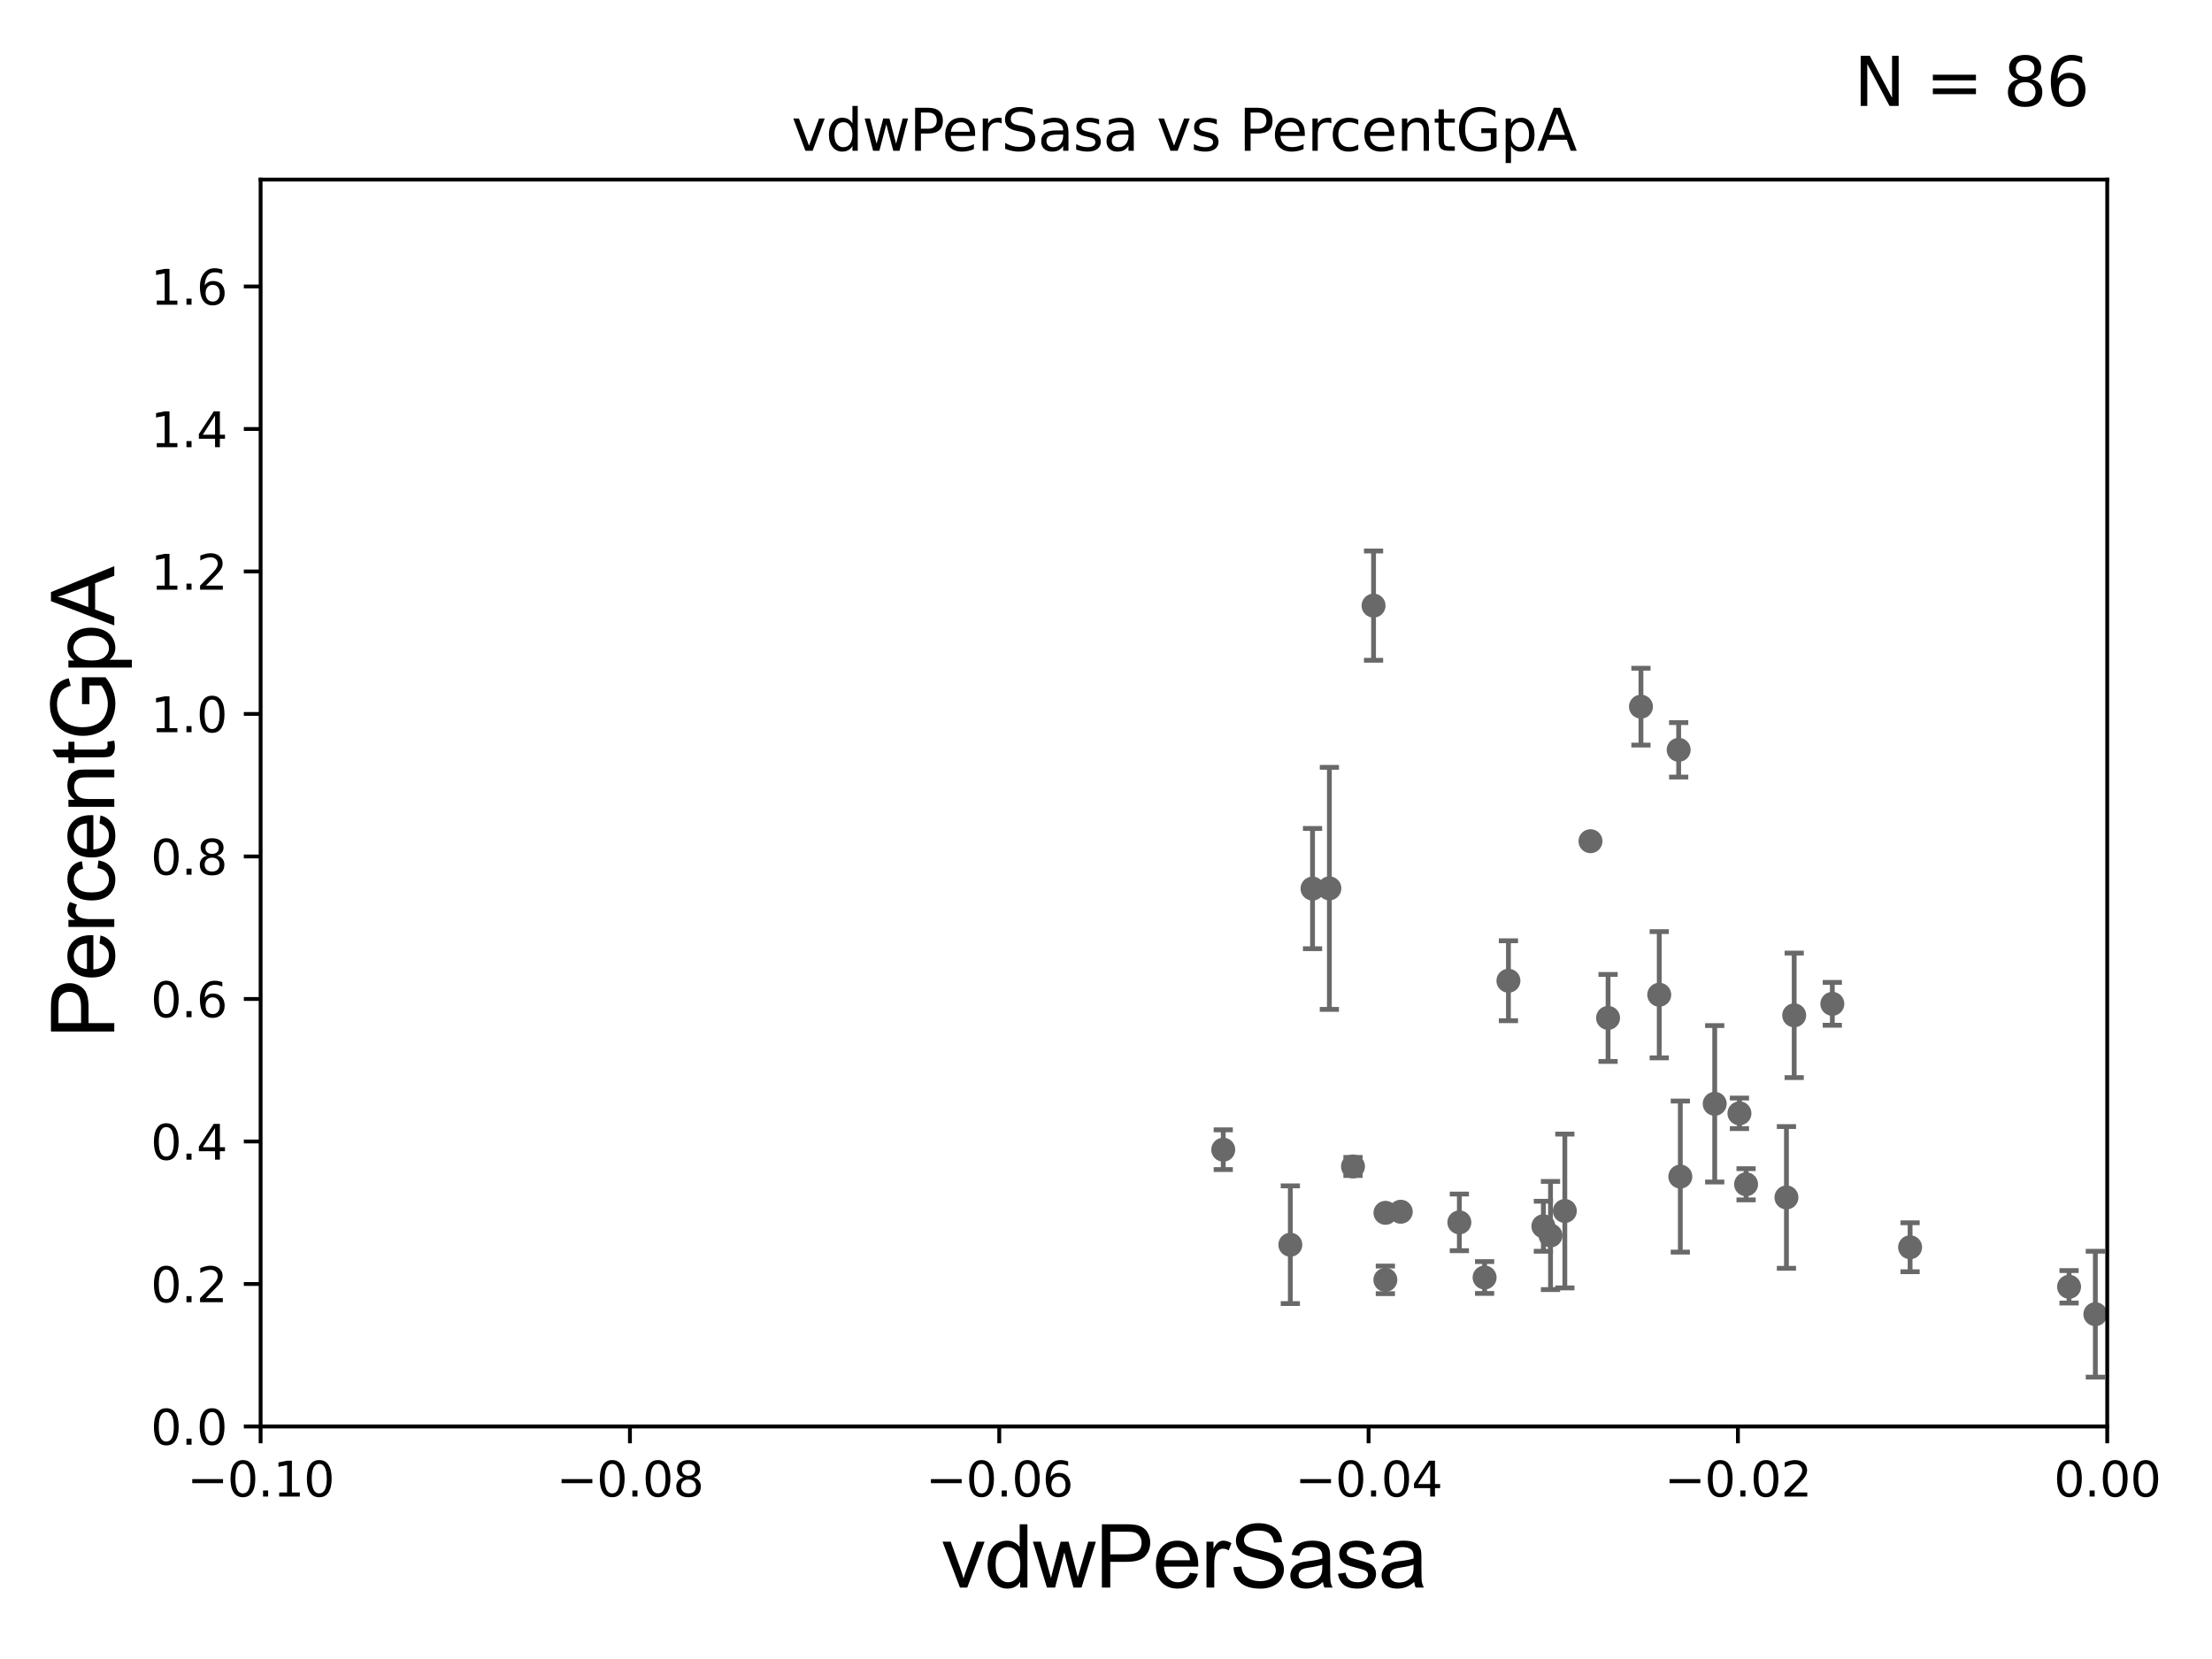 <?xml version="1.0" encoding="utf-8" standalone="no"?>
<!DOCTYPE svg PUBLIC "-//W3C//DTD SVG 1.1//EN"
  "http://www.w3.org/Graphics/SVG/1.1/DTD/svg11.dtd">
<svg xmlns:xlink="http://www.w3.org/1999/xlink" width="460.8pt" height="345.6pt" viewBox="0 0 460.8 345.6" xmlns="http://www.w3.org/2000/svg" version="1.1">
 <defs>
  <style type="text/css">*{stroke-linejoin: round; stroke-linecap: butt}</style>
 </defs>
 <g id="figure_1">
  <g id="patch_1">
   <path d="M 0 345.6 
L 460.8 345.6 
L 460.8 0 
L 0 0 
z
" style="fill: #ffffff"/>
  </g>
  <g id="axes_1">
   <g id="patch_2">
    <path d="M 54.29 297.16 
L 438.975 297.16 
L 438.975 37.411 
L 54.29 37.411 
z
" style="fill: #ffffff"/>
   </g>
   <g id="PathCollection_1">
    <defs>
     <path id="m1eea581ea9" d="M 0 1.118 
C 0.297 1.118 0.581 1 0.791 0.791 
C 1 0.581 1.118 0.297 1.118 0 
C 1.118 -0.297 1 -0.581 0.791 -0.791 
C 0.581 -1 0.297 -1.118 0 -1.118 
C -0.297 -1.118 -0.581 -1 -0.791 -0.791 
C -1 -0.581 -1.118 -0.297 -1.118 0 
C -1.118 0.297 -1 0.581 -0.791 0.791 
C -0.581 1 -0.297 1.118 0 1.118 
z
" style="stroke: #696969"/>
    </defs>
    <g clip-path="url(#pafb7e824d1)">
     <use xlink:href="#m1eea581ea9" x="363.74" y="246.703" style="fill: #696969; stroke: #696969"/>
     <use xlink:href="#m1eea581ea9" x="331.326" y="175.238" style="fill: #696969; stroke: #696969"/>
     <use xlink:href="#m1eea581ea9" x="254.825" y="239.501" style="fill: #696969; stroke: #696969"/>
     <use xlink:href="#m1eea581ea9" x="559.27" y="252.565" style="fill: #696969; stroke: #696969"/>
     <use xlink:href="#m1eea581ea9" x="33178.6" y="251.493" style="fill: #696969; stroke: #696969"/>
     <use xlink:href="#m1eea581ea9" x="33178.6" y="242.553" style="fill: #696969; stroke: #696969"/>
     <use xlink:href="#m1eea581ea9" x="2653.765" y="242.327" style="fill: #696969; stroke: #696969"/>
     <use xlink:href="#m1eea581ea9" x="33178.6" y="250.429" style="fill: #696969; stroke: #696969"/>
     <use xlink:href="#m1eea581ea9" x="33178.6" y="270.616" style="fill: #696969; stroke: #696969"/>
     <use xlink:href="#m1eea581ea9" x="526.818" y="269.65" style="fill: #696969; stroke: #696969"/>
     <use xlink:href="#m1eea581ea9" x="1162.928" y="270.224" style="fill: #696969; stroke: #696969"/>
     <use xlink:href="#m1eea581ea9" x="507.282" y="260.788" style="fill: #696969; stroke: #696969"/>
     <use xlink:href="#m1eea581ea9" x="797.753" y="259.385" style="fill: #696969; stroke: #696969"/>
     <use xlink:href="#m1eea581ea9" x="578.893" y="259.074" style="fill: #696969; stroke: #696969"/>
     <use xlink:href="#m1eea581ea9" x="9627.485" y="271.087" style="fill: #696969; stroke: #696969"/>
     <use xlink:href="#m1eea581ea9" x="357.205" y="229.943" style="fill: #696969; stroke: #696969"/>
     <use xlink:href="#m1eea581ea9" x="562.268" y="262.321" style="fill: #696969; stroke: #696969"/>
     <use xlink:href="#m1eea581ea9" x="288.617" y="252.653" style="fill: #696969; stroke: #696969"/>
     <use xlink:href="#m1eea581ea9" x="442.759" y="251.982" style="fill: #696969; stroke: #696969"/>
     <use xlink:href="#m1eea581ea9" x="509.512" y="226.974" style="fill: #696969; stroke: #696969"/>
     <use xlink:href="#m1eea581ea9" x="22511.984" y="173.206" style="fill: #696969; stroke: #696969"/>
     <use xlink:href="#m1eea581ea9" x="463.481" y="241.967" style="fill: #696969; stroke: #696969"/>
     <use xlink:href="#m1eea581ea9" x="436.501" y="273.769" style="fill: #696969; stroke: #696969"/>
     <use xlink:href="#m1eea581ea9" x="3487.836" y="218.035" style="fill: #696969; stroke: #696969"/>
     <use xlink:href="#m1eea581ea9" x="431.024" y="268.063" style="fill: #696969; stroke: #696969"/>
     <use xlink:href="#m1eea581ea9" x="268.8" y="259.299" style="fill: #696969; stroke: #696969"/>
     <use xlink:href="#m1eea581ea9" x="321.514" y="255.447" style="fill: #696969; stroke: #696969"/>
     <use xlink:href="#m1eea581ea9" x="684.096" y="262.587" style="fill: #696969; stroke: #696969"/>
     <use xlink:href="#m1eea581ea9" x="291.804" y="252.427" style="fill: #696969; stroke: #696969"/>
     <use xlink:href="#m1eea581ea9" x="286.137" y="126.165" style="fill: #696969; stroke: #696969"/>
     <use xlink:href="#m1eea581ea9" x="309.268" y="266.127" style="fill: #696969; stroke: #696969"/>
     <use xlink:href="#m1eea581ea9" x="858.936" y="259.243" style="fill: #696969; stroke: #696969"/>
     <use xlink:href="#m1eea581ea9" x="1353.907" y="277.915" style="fill: #696969; stroke: #696969"/>
     <use xlink:href="#m1eea581ea9" x="273.426" y="185.108" style="fill: #696969; stroke: #696969"/>
     <use xlink:href="#m1eea581ea9" x="349.698" y="156.205" style="fill: #696969; stroke: #696969"/>
     <use xlink:href="#m1eea581ea9" x="9501.322" y="191.818" style="fill: #696969; stroke: #696969"/>
     <use xlink:href="#m1eea581ea9" x="372.149" y="249.448" style="fill: #696969; stroke: #696969"/>
     <use xlink:href="#m1eea581ea9" x="522.226" y="257.942" style="fill: #696969; stroke: #696969"/>
     <use xlink:href="#m1eea581ea9" x="1250.849" y="244.373" style="fill: #696969; stroke: #696969"/>
     <use xlink:href="#m1eea581ea9" x="536.458" y="256.297" style="fill: #696969; stroke: #696969"/>
     <use xlink:href="#m1eea581ea9" x="314.234" y="204.308" style="fill: #696969; stroke: #696969"/>
     <use xlink:href="#m1eea581ea9" x="538.294" y="260.297" style="fill: #696969; stroke: #696969"/>
     <use xlink:href="#m1eea581ea9" x="714.254" y="179.908" style="fill: #696969; stroke: #696969"/>
     <use xlink:href="#m1eea581ea9" x="19341.605" y="183.593" style="fill: #696969; stroke: #696969"/>
     <use xlink:href="#m1eea581ea9" x="461.784" y="246.483" style="fill: #696969; stroke: #696969"/>
     <use xlink:href="#m1eea581ea9" x="837.781" y="250.135" style="fill: #696969; stroke: #696969"/>
     <use xlink:href="#m1eea581ea9" x="1442.75" y="263.696" style="fill: #696969; stroke: #696969"/>
     <use xlink:href="#m1eea581ea9" x="33178.6" y="275.446" style="fill: #696969; stroke: #696969"/>
     <use xlink:href="#m1eea581ea9" x="33178.6" y="276.353" style="fill: #696969; stroke: #696969"/>
     <use xlink:href="#m1eea581ea9" x="633.446" y="268.127" style="fill: #696969; stroke: #696969"/>
     <use xlink:href="#m1eea581ea9" x="1818.817" y="272.43" style="fill: #696969; stroke: #696969"/>
     <use xlink:href="#m1eea581ea9" x="33178.6" y="272.31" style="fill: #696969; stroke: #696969"/>
     <use xlink:href="#m1eea581ea9" x="33178.6" y="209.71" style="fill: #696969; stroke: #696969"/>
     <use xlink:href="#m1eea581ea9" x="381.707" y="209.115" style="fill: #696969; stroke: #696969"/>
     <use xlink:href="#m1eea581ea9" x="33178.6" y="210.276" style="fill: #696969; stroke: #696969"/>
     <use xlink:href="#m1eea581ea9" x="33178.6" y="168.428" style="fill: #696969; stroke: #696969"/>
     <use xlink:href="#m1eea581ea9" x="550.567" y="166.435" style="fill: #696969; stroke: #696969"/>
     <use xlink:href="#m1eea581ea9" x="288.596" y="266.616" style="fill: #696969; stroke: #696969"/>
     <use xlink:href="#m1eea581ea9" x="993.267" y="275.812" style="fill: #696969; stroke: #696969"/>
     <use xlink:href="#m1eea581ea9" x="322.999" y="257.375" style="fill: #696969; stroke: #696969"/>
     <use xlink:href="#m1eea581ea9" x="33178.6" y="257.361" style="fill: #696969; stroke: #696969"/>
     <use xlink:href="#m1eea581ea9" x="33178.6" y="274.326" style="fill: #696969; stroke: #696969"/>
     <use xlink:href="#m1eea581ea9" x="23869.931" y="274.341" style="fill: #696969; stroke: #696969"/>
     <use xlink:href="#m1eea581ea9" x="397.907" y="259.826" style="fill: #696969; stroke: #696969"/>
     <use xlink:href="#m1eea581ea9" x="1546.644" y="274.156" style="fill: #696969; stroke: #696969"/>
     <use xlink:href="#m1eea581ea9" x="818.868" y="251.934" style="fill: #696969; stroke: #696969"/>
     <use xlink:href="#m1eea581ea9" x="33178.6" y="253.133" style="fill: #696969; stroke: #696969"/>
     <use xlink:href="#m1eea581ea9" x="33178.6" y="261.641" style="fill: #696969; stroke: #696969"/>
     <use xlink:href="#m1eea581ea9" x="2182.371" y="261.085" style="fill: #696969; stroke: #696969"/>
     <use xlink:href="#m1eea581ea9" x="33178.6" y="256.494" style="fill: #696969; stroke: #696969"/>
     <use xlink:href="#m1eea581ea9" x="33178.6" y="255.98" style="fill: #696969; stroke: #696969"/>
     <use xlink:href="#m1eea581ea9" x="788.64" y="255.584" style="fill: #696969; stroke: #696969"/>
     <use xlink:href="#m1eea581ea9" x="722.093" y="265.993" style="fill: #696969; stroke: #696969"/>
     <use xlink:href="#m1eea581ea9" x="445.853" y="255.446" style="fill: #696969; stroke: #696969"/>
     <use xlink:href="#m1eea581ea9" x="1060.107" y="254.293" style="fill: #696969; stroke: #696969"/>
     <use xlink:href="#m1eea581ea9" x="350.043" y="245.104" style="fill: #696969; stroke: #696969"/>
     <use xlink:href="#m1eea581ea9" x="8627.377" y="268.053" style="fill: #696969; stroke: #696969"/>
     <use xlink:href="#m1eea581ea9" x="325.983" y="252.272" style="fill: #696969; stroke: #696969"/>
     <use xlink:href="#m1eea581ea9" x="281.851" y="242.994" style="fill: #696969; stroke: #696969"/>
     <use xlink:href="#m1eea581ea9" x="304.011" y="254.642" style="fill: #696969; stroke: #696969"/>
     <use xlink:href="#m1eea581ea9" x="872.028" y="261.876" style="fill: #696969; stroke: #696969"/>
     <use xlink:href="#m1eea581ea9" x="373.765" y="211.513" style="fill: #696969; stroke: #696969"/>
     <use xlink:href="#m1eea581ea9" x="345.65" y="207.222" style="fill: #696969; stroke: #696969"/>
     <use xlink:href="#m1eea581ea9" x="463.151" y="266.478" style="fill: #696969; stroke: #696969"/>
     <use xlink:href="#m1eea581ea9" x="334.989" y="212.051" style="fill: #696969; stroke: #696969"/>
     <use xlink:href="#m1eea581ea9" x="6139.967" y="262.158" style="fill: #696969; stroke: #696969"/>
     <use xlink:href="#m1eea581ea9" x="1186.252" y="278.551" style="fill: #696969; stroke: #696969"/>
     <use xlink:href="#m1eea581ea9" x="276.933" y="185.062" style="fill: #696969; stroke: #696969"/>
     <use xlink:href="#m1eea581ea9" x="1034.598" y="147.604" style="fill: #696969; stroke: #696969"/>
     <use xlink:href="#m1eea581ea9" x="362.358" y="231.928" style="fill: #696969; stroke: #696969"/>
     <use xlink:href="#m1eea581ea9" x="1219.141" y="263.714" style="fill: #696969; stroke: #696969"/>
     <use xlink:href="#m1eea581ea9" x="341.841" y="147.21" style="fill: #696969; stroke: #696969"/>
     <use xlink:href="#m1eea581ea9" x="33178.6" y="156.672" style="fill: #696969; stroke: #696969"/>
    </g>
   </g>
   <g id="matplotlib.axis_1">
    <g id="xtick_1">
     <g id="line2d_1">
      <defs>
       <path id="ma19f0112da" d="M 0 0 
L 0 3.5 
" style="stroke: #000000; stroke-width: 0.8"/>
      </defs>
      <g>
       <use xlink:href="#ma19f0112da" x="54.29" y="297.16" style="stroke: #000000; stroke-width: 0.8"/>
      </g>
     </g>
     <g id="text_1">
      <!-- −0.10 -->
      <g transform="translate(38.967 311.758)scale(0.1 -0.1)">
       <defs>
        <path id="DejaVuSans-2212" d="M 678 2272 
L 4684 2272 
L 4684 1741 
L 678 1741 
L 678 2272 
z
" transform="scale(0.016)"/>
        <path id="DejaVuSans-30" d="M 2034 4250 
Q 1547 4250 1301 3770 
Q 1056 3291 1056 2328 
Q 1056 1369 1301 889 
Q 1547 409 2034 409 
Q 2525 409 2770 889 
Q 3016 1369 3016 2328 
Q 3016 3291 2770 3770 
Q 2525 4250 2034 4250 
z
M 2034 4750 
Q 2819 4750 3233 4129 
Q 3647 3509 3647 2328 
Q 3647 1150 3233 529 
Q 2819 -91 2034 -91 
Q 1250 -91 836 529 
Q 422 1150 422 2328 
Q 422 3509 836 4129 
Q 1250 4750 2034 4750 
z
" transform="scale(0.016)"/>
        <path id="DejaVuSans-2e" d="M 684 794 
L 1344 794 
L 1344 0 
L 684 0 
L 684 794 
z
" transform="scale(0.016)"/>
        <path id="DejaVuSans-31" d="M 794 531 
L 1825 531 
L 1825 4091 
L 703 3866 
L 703 4441 
L 1819 4666 
L 2450 4666 
L 2450 531 
L 3481 531 
L 3481 0 
L 794 0 
L 794 531 
z
" transform="scale(0.016)"/>
       </defs>
       <use xlink:href="#DejaVuSans-2212"/>
       <use xlink:href="#DejaVuSans-30" x="83.789"/>
       <use xlink:href="#DejaVuSans-2e" x="147.412"/>
       <use xlink:href="#DejaVuSans-31" x="179.199"/>
       <use xlink:href="#DejaVuSans-30" x="242.822"/>
      </g>
     </g>
    </g>
    <g id="xtick_2">
     <g id="line2d_2">
      <g>
       <use xlink:href="#ma19f0112da" x="131.227" y="297.16" style="stroke: #000000; stroke-width: 0.8"/>
      </g>
     </g>
     <g id="text_2">
      <!-- −0.08 -->
      <g transform="translate(115.904 311.758)scale(0.1 -0.1)">
       <defs>
        <path id="DejaVuSans-38" d="M 2034 2216 
Q 1584 2216 1326 1975 
Q 1069 1734 1069 1313 
Q 1069 891 1326 650 
Q 1584 409 2034 409 
Q 2484 409 2743 651 
Q 3003 894 3003 1313 
Q 3003 1734 2745 1975 
Q 2488 2216 2034 2216 
z
M 1403 2484 
Q 997 2584 770 2862 
Q 544 3141 544 3541 
Q 544 4100 942 4425 
Q 1341 4750 2034 4750 
Q 2731 4750 3128 4425 
Q 3525 4100 3525 3541 
Q 3525 3141 3298 2862 
Q 3072 2584 2669 2484 
Q 3125 2378 3379 2068 
Q 3634 1759 3634 1313 
Q 3634 634 3220 271 
Q 2806 -91 2034 -91 
Q 1263 -91 848 271 
Q 434 634 434 1313 
Q 434 1759 690 2068 
Q 947 2378 1403 2484 
z
M 1172 3481 
Q 1172 3119 1398 2916 
Q 1625 2713 2034 2713 
Q 2441 2713 2670 2916 
Q 2900 3119 2900 3481 
Q 2900 3844 2670 4047 
Q 2441 4250 2034 4250 
Q 1625 4250 1398 4047 
Q 1172 3844 1172 3481 
z
" transform="scale(0.016)"/>
       </defs>
       <use xlink:href="#DejaVuSans-2212"/>
       <use xlink:href="#DejaVuSans-30" x="83.789"/>
       <use xlink:href="#DejaVuSans-2e" x="147.412"/>
       <use xlink:href="#DejaVuSans-30" x="179.199"/>
       <use xlink:href="#DejaVuSans-38" x="242.822"/>
      </g>
     </g>
    </g>
    <g id="xtick_3">
     <g id="line2d_3">
      <g>
       <use xlink:href="#ma19f0112da" x="208.164" y="297.16" style="stroke: #000000; stroke-width: 0.8"/>
      </g>
     </g>
     <g id="text_3">
      <!-- −0.06 -->
      <g transform="translate(192.841 311.758)scale(0.1 -0.1)">
       <defs>
        <path id="DejaVuSans-36" d="M 2113 2584 
Q 1688 2584 1439 2293 
Q 1191 2003 1191 1497 
Q 1191 994 1439 701 
Q 1688 409 2113 409 
Q 2538 409 2786 701 
Q 3034 994 3034 1497 
Q 3034 2003 2786 2293 
Q 2538 2584 2113 2584 
z
M 3366 4563 
L 3366 3988 
Q 3128 4100 2886 4159 
Q 2644 4219 2406 4219 
Q 1781 4219 1451 3797 
Q 1122 3375 1075 2522 
Q 1259 2794 1537 2939 
Q 1816 3084 2150 3084 
Q 2853 3084 3261 2657 
Q 3669 2231 3669 1497 
Q 3669 778 3244 343 
Q 2819 -91 2113 -91 
Q 1303 -91 875 529 
Q 447 1150 447 2328 
Q 447 3434 972 4092 
Q 1497 4750 2381 4750 
Q 2619 4750 2861 4703 
Q 3103 4656 3366 4563 
z
" transform="scale(0.016)"/>
       </defs>
       <use xlink:href="#DejaVuSans-2212"/>
       <use xlink:href="#DejaVuSans-30" x="83.789"/>
       <use xlink:href="#DejaVuSans-2e" x="147.412"/>
       <use xlink:href="#DejaVuSans-30" x="179.199"/>
       <use xlink:href="#DejaVuSans-36" x="242.822"/>
      </g>
     </g>
    </g>
    <g id="xtick_4">
     <g id="line2d_4">
      <g>
       <use xlink:href="#ma19f0112da" x="285.101" y="297.16" style="stroke: #000000; stroke-width: 0.8"/>
      </g>
     </g>
     <g id="text_4">
      <!-- −0.04 -->
      <g transform="translate(269.778 311.758)scale(0.1 -0.1)">
       <defs>
        <path id="DejaVuSans-34" d="M 2419 4116 
L 825 1625 
L 2419 1625 
L 2419 4116 
z
M 2253 4666 
L 3047 4666 
L 3047 1625 
L 3713 1625 
L 3713 1100 
L 3047 1100 
L 3047 0 
L 2419 0 
L 2419 1100 
L 313 1100 
L 313 1709 
L 2253 4666 
z
" transform="scale(0.016)"/>
       </defs>
       <use xlink:href="#DejaVuSans-2212"/>
       <use xlink:href="#DejaVuSans-30" x="83.789"/>
       <use xlink:href="#DejaVuSans-2e" x="147.412"/>
       <use xlink:href="#DejaVuSans-30" x="179.199"/>
       <use xlink:href="#DejaVuSans-34" x="242.822"/>
      </g>
     </g>
    </g>
    <g id="xtick_5">
     <g id="line2d_5">
      <g>
       <use xlink:href="#ma19f0112da" x="362.038" y="297.16" style="stroke: #000000; stroke-width: 0.8"/>
      </g>
     </g>
     <g id="text_5">
      <!-- −0.02 -->
      <g transform="translate(346.715 311.758)scale(0.1 -0.1)">
       <defs>
        <path id="DejaVuSans-32" d="M 1228 531 
L 3431 531 
L 3431 0 
L 469 0 
L 469 531 
Q 828 903 1448 1529 
Q 2069 2156 2228 2338 
Q 2531 2678 2651 2914 
Q 2772 3150 2772 3378 
Q 2772 3750 2511 3984 
Q 2250 4219 1831 4219 
Q 1534 4219 1204 4116 
Q 875 4013 500 3803 
L 500 4441 
Q 881 4594 1212 4672 
Q 1544 4750 1819 4750 
Q 2544 4750 2975 4387 
Q 3406 4025 3406 3419 
Q 3406 3131 3298 2873 
Q 3191 2616 2906 2266 
Q 2828 2175 2409 1742 
Q 1991 1309 1228 531 
z
" transform="scale(0.016)"/>
       </defs>
       <use xlink:href="#DejaVuSans-2212"/>
       <use xlink:href="#DejaVuSans-30" x="83.789"/>
       <use xlink:href="#DejaVuSans-2e" x="147.412"/>
       <use xlink:href="#DejaVuSans-30" x="179.199"/>
       <use xlink:href="#DejaVuSans-32" x="242.822"/>
      </g>
     </g>
    </g>
    <g id="xtick_6">
     <g id="line2d_6">
      <g>
       <use xlink:href="#ma19f0112da" x="438.975" y="297.16" style="stroke: #000000; stroke-width: 0.8"/>
      </g>
     </g>
     <g id="text_6">
      <!-- 0.00 -->
      <g transform="translate(427.842 311.758)scale(0.1 -0.1)">
       <use xlink:href="#DejaVuSans-30"/>
       <use xlink:href="#DejaVuSans-2e" x="63.623"/>
       <use xlink:href="#DejaVuSans-30" x="95.41"/>
       <use xlink:href="#DejaVuSans-30" x="159.033"/>
      </g>
     </g>
    </g>
    <g id="text_7">
     <!-- vdwPerSasa -->
     <g transform="translate(196.11 330.722)scale(0.18 -0.18)">
      <defs>
       <path id="ArialMT-76" d="M 1344 0 
L 81 3319 
L 675 3319 
L 1388 1331 
Q 1503 1009 1600 663 
Q 1675 925 1809 1294 
L 2547 3319 
L 3125 3319 
L 1869 0 
L 1344 0 
z
" transform="scale(0.016)"/>
       <path id="ArialMT-64" d="M 2575 0 
L 2575 419 
Q 2259 -75 1647 -75 
Q 1250 -75 917 144 
Q 584 363 401 755 
Q 219 1147 219 1656 
Q 219 2153 384 2558 
Q 550 2963 881 3178 
Q 1213 3394 1622 3394 
Q 1922 3394 2156 3267 
Q 2391 3141 2538 2938 
L 2538 4581 
L 3097 4581 
L 3097 0 
L 2575 0 
z
M 797 1656 
Q 797 1019 1065 703 
Q 1334 388 1700 388 
Q 2069 388 2326 689 
Q 2584 991 2584 1609 
Q 2584 2291 2321 2609 
Q 2059 2928 1675 2928 
Q 1300 2928 1048 2622 
Q 797 2316 797 1656 
z
" transform="scale(0.016)"/>
       <path id="ArialMT-77" d="M 1034 0 
L 19 3319 
L 600 3319 
L 1128 1403 
L 1325 691 
Q 1338 744 1497 1375 
L 2025 3319 
L 2603 3319 
L 3100 1394 
L 3266 759 
L 3456 1400 
L 4025 3319 
L 4572 3319 
L 3534 0 
L 2950 0 
L 2422 1988 
L 2294 2553 
L 1622 0 
L 1034 0 
z
" transform="scale(0.016)"/>
       <path id="ArialMT-50" d="M 494 0 
L 494 4581 
L 2222 4581 
Q 2678 4581 2919 4538 
Q 3256 4481 3484 4323 
Q 3713 4166 3852 3881 
Q 3991 3597 3991 3256 
Q 3991 2672 3619 2267 
Q 3247 1863 2275 1863 
L 1100 1863 
L 1100 0 
L 494 0 
z
M 1100 2403 
L 2284 2403 
Q 2872 2403 3119 2622 
Q 3366 2841 3366 3238 
Q 3366 3525 3220 3729 
Q 3075 3934 2838 4000 
Q 2684 4041 2272 4041 
L 1100 4041 
L 1100 2403 
z
" transform="scale(0.016)"/>
       <path id="ArialMT-65" d="M 2694 1069 
L 3275 997 
Q 3138 488 2766 206 
Q 2394 -75 1816 -75 
Q 1088 -75 661 373 
Q 234 822 234 1631 
Q 234 2469 665 2931 
Q 1097 3394 1784 3394 
Q 2450 3394 2872 2941 
Q 3294 2488 3294 1666 
Q 3294 1616 3291 1516 
L 816 1516 
Q 847 969 1125 678 
Q 1403 388 1819 388 
Q 2128 388 2347 550 
Q 2566 713 2694 1069 
z
M 847 1978 
L 2700 1978 
Q 2663 2397 2488 2606 
Q 2219 2931 1791 2931 
Q 1403 2931 1139 2672 
Q 875 2413 847 1978 
z
" transform="scale(0.016)"/>
       <path id="ArialMT-72" d="M 416 0 
L 416 3319 
L 922 3319 
L 922 2816 
Q 1116 3169 1280 3281 
Q 1444 3394 1641 3394 
Q 1925 3394 2219 3213 
L 2025 2691 
Q 1819 2813 1613 2813 
Q 1428 2813 1281 2702 
Q 1134 2591 1072 2394 
Q 978 2094 978 1738 
L 978 0 
L 416 0 
z
" transform="scale(0.016)"/>
       <path id="ArialMT-53" d="M 288 1472 
L 859 1522 
Q 900 1178 1048 958 
Q 1197 738 1509 602 
Q 1822 466 2213 466 
Q 2559 466 2825 569 
Q 3091 672 3220 851 
Q 3350 1031 3350 1244 
Q 3350 1459 3225 1620 
Q 3100 1781 2813 1891 
Q 2628 1963 1997 2114 
Q 1366 2266 1113 2400 
Q 784 2572 623 2826 
Q 463 3081 463 3397 
Q 463 3744 659 4045 
Q 856 4347 1234 4503 
Q 1613 4659 2075 4659 
Q 2584 4659 2973 4495 
Q 3363 4331 3572 4012 
Q 3781 3694 3797 3291 
L 3216 3247 
Q 3169 3681 2898 3903 
Q 2628 4125 2100 4125 
Q 1550 4125 1298 3923 
Q 1047 3722 1047 3438 
Q 1047 3191 1225 3031 
Q 1400 2872 2139 2705 
Q 2878 2538 3153 2413 
Q 3553 2228 3743 1945 
Q 3934 1663 3934 1294 
Q 3934 928 3725 604 
Q 3516 281 3123 101 
Q 2731 -78 2241 -78 
Q 1619 -78 1198 103 
Q 778 284 539 648 
Q 300 1013 288 1472 
z
" transform="scale(0.016)"/>
       <path id="ArialMT-61" d="M 2588 409 
Q 2275 144 1986 34 
Q 1697 -75 1366 -75 
Q 819 -75 525 192 
Q 231 459 231 875 
Q 231 1119 342 1320 
Q 453 1522 633 1644 
Q 813 1766 1038 1828 
Q 1203 1872 1538 1913 
Q 2219 1994 2541 2106 
Q 2544 2222 2544 2253 
Q 2544 2597 2384 2738 
Q 2169 2928 1744 2928 
Q 1347 2928 1158 2789 
Q 969 2650 878 2297 
L 328 2372 
Q 403 2725 575 2942 
Q 747 3159 1072 3276 
Q 1397 3394 1825 3394 
Q 2250 3394 2515 3294 
Q 2781 3194 2906 3042 
Q 3031 2891 3081 2659 
Q 3109 2516 3109 2141 
L 3109 1391 
Q 3109 606 3145 398 
Q 3181 191 3288 0 
L 2700 0 
Q 2613 175 2588 409 
z
M 2541 1666 
Q 2234 1541 1622 1453 
Q 1275 1403 1131 1340 
Q 988 1278 909 1158 
Q 831 1038 831 891 
Q 831 666 1001 516 
Q 1172 366 1500 366 
Q 1825 366 2078 508 
Q 2331 650 2450 897 
Q 2541 1088 2541 1459 
L 2541 1666 
z
" transform="scale(0.016)"/>
       <path id="ArialMT-73" d="M 197 991 
L 753 1078 
Q 800 744 1014 566 
Q 1228 388 1613 388 
Q 2000 388 2187 545 
Q 2375 703 2375 916 
Q 2375 1106 2209 1216 
Q 2094 1291 1634 1406 
Q 1016 1563 777 1677 
Q 538 1791 414 1992 
Q 291 2194 291 2438 
Q 291 2659 392 2848 
Q 494 3038 669 3163 
Q 800 3259 1026 3326 
Q 1253 3394 1513 3394 
Q 1903 3394 2198 3281 
Q 2494 3169 2634 2976 
Q 2775 2784 2828 2463 
L 2278 2388 
Q 2241 2644 2061 2787 
Q 1881 2931 1553 2931 
Q 1166 2931 1000 2803 
Q 834 2675 834 2503 
Q 834 2394 903 2306 
Q 972 2216 1119 2156 
Q 1203 2125 1616 2013 
Q 2213 1853 2448 1751 
Q 2684 1650 2818 1456 
Q 2953 1263 2953 975 
Q 2953 694 2789 445 
Q 2625 197 2315 61 
Q 2006 -75 1616 -75 
Q 969 -75 630 194 
Q 291 463 197 991 
z
" transform="scale(0.016)"/>
      </defs>
      <use xlink:href="#ArialMT-76"/>
      <use xlink:href="#ArialMT-64" x="50"/>
      <use xlink:href="#ArialMT-77" x="105.615"/>
      <use xlink:href="#ArialMT-50" x="177.832"/>
      <use xlink:href="#ArialMT-65" x="244.531"/>
      <use xlink:href="#ArialMT-72" x="300.146"/>
      <use xlink:href="#ArialMT-53" x="333.447"/>
      <use xlink:href="#ArialMT-61" x="400.146"/>
      <use xlink:href="#ArialMT-73" x="455.762"/>
      <use xlink:href="#ArialMT-61" x="505.762"/>
     </g>
    </g>
   </g>
   <g id="matplotlib.axis_2">
    <g id="ytick_1">
     <g id="line2d_7">
      <defs>
       <path id="med42daedf9" d="M 0 0 
L -3.5 0 
" style="stroke: #000000; stroke-width: 0.8"/>
      </defs>
      <g>
       <use xlink:href="#med42daedf9" x="54.29" y="297.16" style="stroke: #000000; stroke-width: 0.8"/>
      </g>
     </g>
     <g id="text_8">
      <!-- 0.0 -->
      <g transform="translate(31.387 300.959)scale(0.1 -0.1)">
       <use xlink:href="#DejaVuSans-30"/>
       <use xlink:href="#DejaVuSans-2e" x="63.623"/>
       <use xlink:href="#DejaVuSans-30" x="95.41"/>
      </g>
     </g>
    </g>
    <g id="ytick_2">
     <g id="line2d_8">
      <g>
       <use xlink:href="#med42daedf9" x="54.29" y="267.474" style="stroke: #000000; stroke-width: 0.8"/>
      </g>
     </g>
     <g id="text_9">
      <!-- 0.2 -->
      <g transform="translate(31.387 271.274)scale(0.1 -0.1)">
       <use xlink:href="#DejaVuSans-30"/>
       <use xlink:href="#DejaVuSans-2e" x="63.623"/>
       <use xlink:href="#DejaVuSans-32" x="95.41"/>
      </g>
     </g>
    </g>
    <g id="ytick_3">
     <g id="line2d_9">
      <g>
       <use xlink:href="#med42daedf9" x="54.29" y="237.789" style="stroke: #000000; stroke-width: 0.8"/>
      </g>
     </g>
     <g id="text_10">
      <!-- 0.4 -->
      <g transform="translate(31.387 241.588)scale(0.1 -0.1)">
       <use xlink:href="#DejaVuSans-30"/>
       <use xlink:href="#DejaVuSans-2e" x="63.623"/>
       <use xlink:href="#DejaVuSans-34" x="95.41"/>
      </g>
     </g>
    </g>
    <g id="ytick_4">
     <g id="line2d_10">
      <g>
       <use xlink:href="#med42daedf9" x="54.29" y="208.103" style="stroke: #000000; stroke-width: 0.8"/>
      </g>
     </g>
     <g id="text_11">
      <!-- 0.6 -->
      <g transform="translate(31.387 211.902)scale(0.1 -0.1)">
       <use xlink:href="#DejaVuSans-30"/>
       <use xlink:href="#DejaVuSans-2e" x="63.623"/>
       <use xlink:href="#DejaVuSans-36" x="95.41"/>
      </g>
     </g>
    </g>
    <g id="ytick_5">
     <g id="line2d_11">
      <g>
       <use xlink:href="#med42daedf9" x="54.29" y="178.418" style="stroke: #000000; stroke-width: 0.8"/>
      </g>
     </g>
     <g id="text_12">
      <!-- 0.8 -->
      <g transform="translate(31.387 182.217)scale(0.1 -0.1)">
       <use xlink:href="#DejaVuSans-30"/>
       <use xlink:href="#DejaVuSans-2e" x="63.623"/>
       <use xlink:href="#DejaVuSans-38" x="95.41"/>
      </g>
     </g>
    </g>
    <g id="ytick_6">
     <g id="line2d_12">
      <g>
       <use xlink:href="#med42daedf9" x="54.29" y="148.732" style="stroke: #000000; stroke-width: 0.8"/>
      </g>
     </g>
     <g id="text_13">
      <!-- 1.0 -->
      <g transform="translate(31.387 152.531)scale(0.1 -0.1)">
       <use xlink:href="#DejaVuSans-31"/>
       <use xlink:href="#DejaVuSans-2e" x="63.623"/>
       <use xlink:href="#DejaVuSans-30" x="95.41"/>
      </g>
     </g>
    </g>
    <g id="ytick_7">
     <g id="line2d_13">
      <g>
       <use xlink:href="#med42daedf9" x="54.29" y="119.047" style="stroke: #000000; stroke-width: 0.8"/>
      </g>
     </g>
     <g id="text_14">
      <!-- 1.2 -->
      <g transform="translate(31.387 122.846)scale(0.1 -0.1)">
       <use xlink:href="#DejaVuSans-31"/>
       <use xlink:href="#DejaVuSans-2e" x="63.623"/>
       <use xlink:href="#DejaVuSans-32" x="95.41"/>
      </g>
     </g>
    </g>
    <g id="ytick_8">
     <g id="line2d_14">
      <g>
       <use xlink:href="#med42daedf9" x="54.29" y="89.361" style="stroke: #000000; stroke-width: 0.8"/>
      </g>
     </g>
     <g id="text_15">
      <!-- 1.4 -->
      <g transform="translate(31.387 93.16)scale(0.1 -0.1)">
       <use xlink:href="#DejaVuSans-31"/>
       <use xlink:href="#DejaVuSans-2e" x="63.623"/>
       <use xlink:href="#DejaVuSans-34" x="95.41"/>
      </g>
     </g>
    </g>
    <g id="ytick_9">
     <g id="line2d_15">
      <g>
       <use xlink:href="#med42daedf9" x="54.29" y="59.675" style="stroke: #000000; stroke-width: 0.8"/>
      </g>
     </g>
     <g id="text_16">
      <!-- 1.6 -->
      <g transform="translate(31.387 63.475)scale(0.1 -0.1)">
       <use xlink:href="#DejaVuSans-31"/>
       <use xlink:href="#DejaVuSans-2e" x="63.623"/>
       <use xlink:href="#DejaVuSans-36" x="95.41"/>
      </g>
     </g>
    </g>
    <g id="text_17">
     <!-- PercentGpA -->
     <g transform="translate(23.809 216.309)rotate(-90)scale(0.18 -0.18)">
      <defs>
       <path id="ArialMT-63" d="M 2588 1216 
L 3141 1144 
Q 3050 572 2676 248 
Q 2303 -75 1759 -75 
Q 1078 -75 664 370 
Q 250 816 250 1647 
Q 250 2184 428 2587 
Q 606 2991 970 3192 
Q 1334 3394 1763 3394 
Q 2303 3394 2647 3120 
Q 2991 2847 3088 2344 
L 2541 2259 
Q 2463 2594 2264 2762 
Q 2066 2931 1784 2931 
Q 1359 2931 1093 2626 
Q 828 2322 828 1663 
Q 828 994 1084 691 
Q 1341 388 1753 388 
Q 2084 388 2306 591 
Q 2528 794 2588 1216 
z
" transform="scale(0.016)"/>
       <path id="ArialMT-6e" d="M 422 0 
L 422 3319 
L 928 3319 
L 928 2847 
Q 1294 3394 1984 3394 
Q 2284 3394 2536 3286 
Q 2788 3178 2913 3003 
Q 3038 2828 3088 2588 
Q 3119 2431 3119 2041 
L 3119 0 
L 2556 0 
L 2556 2019 
Q 2556 2363 2490 2533 
Q 2425 2703 2258 2804 
Q 2091 2906 1866 2906 
Q 1506 2906 1245 2678 
Q 984 2450 984 1813 
L 984 0 
L 422 0 
z
" transform="scale(0.016)"/>
       <path id="ArialMT-74" d="M 1650 503 
L 1731 6 
Q 1494 -44 1306 -44 
Q 1000 -44 831 53 
Q 663 150 594 308 
Q 525 466 525 972 
L 525 2881 
L 113 2881 
L 113 3319 
L 525 3319 
L 525 4141 
L 1084 4478 
L 1084 3319 
L 1650 3319 
L 1650 2881 
L 1084 2881 
L 1084 941 
Q 1084 700 1114 631 
Q 1144 563 1211 522 
Q 1278 481 1403 481 
Q 1497 481 1650 503 
z
" transform="scale(0.016)"/>
       <path id="ArialMT-47" d="M 2638 1797 
L 2638 2334 
L 4578 2338 
L 4578 638 
Q 4131 281 3656 101 
Q 3181 -78 2681 -78 
Q 2006 -78 1454 211 
Q 903 500 622 1047 
Q 341 1594 341 2269 
Q 341 2938 620 3517 
Q 900 4097 1425 4378 
Q 1950 4659 2634 4659 
Q 3131 4659 3532 4498 
Q 3934 4338 4162 4050 
Q 4391 3763 4509 3300 
L 3963 3150 
Q 3859 3500 3706 3700 
Q 3553 3900 3268 4020 
Q 2984 4141 2638 4141 
Q 2222 4141 1919 4014 
Q 1616 3888 1430 3681 
Q 1244 3475 1141 3228 
Q 966 2803 966 2306 
Q 966 1694 1177 1281 
Q 1388 869 1791 669 
Q 2194 469 2647 469 
Q 3041 469 3416 620 
Q 3791 772 3984 944 
L 3984 1797 
L 2638 1797 
z
" transform="scale(0.016)"/>
       <path id="ArialMT-70" d="M 422 -1272 
L 422 3319 
L 934 3319 
L 934 2888 
Q 1116 3141 1344 3267 
Q 1572 3394 1897 3394 
Q 2322 3394 2647 3175 
Q 2972 2956 3137 2557 
Q 3303 2159 3303 1684 
Q 3303 1175 3120 767 
Q 2938 359 2589 142 
Q 2241 -75 1856 -75 
Q 1575 -75 1351 44 
Q 1128 163 984 344 
L 984 -1272 
L 422 -1272 
z
M 931 1641 
Q 931 1000 1190 694 
Q 1450 388 1819 388 
Q 2194 388 2461 705 
Q 2728 1022 2728 1688 
Q 2728 2322 2467 2637 
Q 2206 2953 1844 2953 
Q 1484 2953 1207 2617 
Q 931 2281 931 1641 
z
" transform="scale(0.016)"/>
       <path id="ArialMT-41" d="M -9 0 
L 1750 4581 
L 2403 4581 
L 4278 0 
L 3588 0 
L 3053 1388 
L 1138 1388 
L 634 0 
L -9 0 
z
M 1313 1881 
L 2866 1881 
L 2388 3150 
Q 2169 3728 2063 4100 
Q 1975 3659 1816 3225 
L 1313 1881 
z
" transform="scale(0.016)"/>
      </defs>
      <use xlink:href="#ArialMT-50"/>
      <use xlink:href="#ArialMT-65" x="66.699"/>
      <use xlink:href="#ArialMT-72" x="122.314"/>
      <use xlink:href="#ArialMT-63" x="155.615"/>
      <use xlink:href="#ArialMT-65" x="205.615"/>
      <use xlink:href="#ArialMT-6e" x="261.23"/>
      <use xlink:href="#ArialMT-74" x="316.846"/>
      <use xlink:href="#ArialMT-47" x="344.629"/>
      <use xlink:href="#ArialMT-70" x="422.412"/>
      <use xlink:href="#ArialMT-41" x="478.027"/>
     </g>
    </g>
   </g>
   <g id="LineCollection_1">
    <path d="M 363.74 249.952 
L 363.74 243.454 
" clip-path="url(#pafb7e824d1)" style="fill: none; stroke: #696969"/>
    <path d="M 331.326 175.754 
L 331.326 174.721 
" clip-path="url(#pafb7e824d1)" style="fill: none; stroke: #696969"/>
    <path d="M 254.825 243.638 
L 254.825 235.365 
" clip-path="url(#pafb7e824d1)" style="fill: none; stroke: #696969"/>
    <path clip-path="url(#pafb7e824d1)" style="fill: none; stroke: #696969"/>
    <path clip-path="url(#pafb7e824d1)" style="fill: none; stroke: #696969"/>
    <path clip-path="url(#pafb7e824d1)" style="fill: none; stroke: #696969"/>
    <path clip-path="url(#pafb7e824d1)" style="fill: none; stroke: #696969"/>
    <path clip-path="url(#pafb7e824d1)" style="fill: none; stroke: #696969"/>
    <path clip-path="url(#pafb7e824d1)" style="fill: none; stroke: #696969"/>
    <path clip-path="url(#pafb7e824d1)" style="fill: none; stroke: #696969"/>
    <path clip-path="url(#pafb7e824d1)" style="fill: none; stroke: #696969"/>
    <path clip-path="url(#pafb7e824d1)" style="fill: none; stroke: #696969"/>
    <path clip-path="url(#pafb7e824d1)" style="fill: none; stroke: #696969"/>
    <path d="M 357.205 246.236 
L 357.205 213.649 
" clip-path="url(#pafb7e824d1)" style="fill: none; stroke: #696969"/>
    <path clip-path="url(#pafb7e824d1)" style="fill: none; stroke: #696969"/>
    <path d="M 288.617 253.174 
L 288.617 252.131 
" clip-path="url(#pafb7e824d1)" style="fill: none; stroke: #696969"/>
    <path d="M 442.759 264.288 
L 442.759 239.677 
" clip-path="url(#pafb7e824d1)" style="fill: none; stroke: #696969"/>
    <path clip-path="url(#pafb7e824d1)" style="fill: none; stroke: #696969"/>
    <path clip-path="url(#pafb7e824d1)" style="fill: none; stroke: #696969"/>
    <path clip-path="url(#pafb7e824d1)" style="fill: none; stroke: #696969"/>
    <path d="M 436.501 286.88 
L 436.501 260.657 
" clip-path="url(#pafb7e824d1)" style="fill: none; stroke: #696969"/>
    <path clip-path="url(#pafb7e824d1)" style="fill: none; stroke: #696969"/>
    <path d="M 431.024 271.444 
L 431.024 264.682 
" clip-path="url(#pafb7e824d1)" style="fill: none; stroke: #696969"/>
    <path d="M 268.8 271.56 
L 268.8 247.039 
" clip-path="url(#pafb7e824d1)" style="fill: none; stroke: #696969"/>
    <path d="M 321.514 260.659 
L 321.514 250.236 
" clip-path="url(#pafb7e824d1)" style="fill: none; stroke: #696969"/>
    <path clip-path="url(#pafb7e824d1)" style="fill: none; stroke: #696969"/>
    <path d="M 291.804 253.122 
L 291.804 251.732 
" clip-path="url(#pafb7e824d1)" style="fill: none; stroke: #696969"/>
    <path d="M 286.137 137.548 
L 286.137 114.781 
" clip-path="url(#pafb7e824d1)" style="fill: none; stroke: #696969"/>
    <path d="M 309.268 269.447 
L 309.268 262.808 
" clip-path="url(#pafb7e824d1)" style="fill: none; stroke: #696969"/>
    <path clip-path="url(#pafb7e824d1)" style="fill: none; stroke: #696969"/>
    <path clip-path="url(#pafb7e824d1)" style="fill: none; stroke: #696969"/>
    <path d="M 273.426 197.63 
L 273.426 172.586 
" clip-path="url(#pafb7e824d1)" style="fill: none; stroke: #696969"/>
    <path d="M 349.698 161.88 
L 349.698 150.531 
" clip-path="url(#pafb7e824d1)" style="fill: none; stroke: #696969"/>
    <path clip-path="url(#pafb7e824d1)" style="fill: none; stroke: #696969"/>
    <path d="M 372.149 264.21 
L 372.149 234.686 
" clip-path="url(#pafb7e824d1)" style="fill: none; stroke: #696969"/>
    <path clip-path="url(#pafb7e824d1)" style="fill: none; stroke: #696969"/>
    <path clip-path="url(#pafb7e824d1)" style="fill: none; stroke: #696969"/>
    <path clip-path="url(#pafb7e824d1)" style="fill: none; stroke: #696969"/>
    <path d="M 314.234 212.633 
L 314.234 195.982 
" clip-path="url(#pafb7e824d1)" style="fill: none; stroke: #696969"/>
    <path clip-path="url(#pafb7e824d1)" style="fill: none; stroke: #696969"/>
    <path clip-path="url(#pafb7e824d1)" style="fill: none; stroke: #696969"/>
    <path clip-path="url(#pafb7e824d1)" style="fill: none; stroke: #696969"/>
    <path d="M 461.784 257.298 
L 461.784 235.669 
" clip-path="url(#pafb7e824d1)" style="fill: none; stroke: #696969"/>
    <path clip-path="url(#pafb7e824d1)" style="fill: none; stroke: #696969"/>
    <path clip-path="url(#pafb7e824d1)" style="fill: none; stroke: #696969"/>
    <path clip-path="url(#pafb7e824d1)" style="fill: none; stroke: #696969"/>
    <path clip-path="url(#pafb7e824d1)" style="fill: none; stroke: #696969"/>
    <path clip-path="url(#pafb7e824d1)" style="fill: none; stroke: #696969"/>
    <path clip-path="url(#pafb7e824d1)" style="fill: none; stroke: #696969"/>
    <path d="M 381.707 213.579 
L 381.707 204.65 
" clip-path="url(#pafb7e824d1)" style="fill: none; stroke: #696969"/>
    <path clip-path="url(#pafb7e824d1)" style="fill: none; stroke: #696969"/>
    <path clip-path="url(#pafb7e824d1)" style="fill: none; stroke: #696969"/>
    <path d="M 288.596 269.49 
L 288.596 263.742 
" clip-path="url(#pafb7e824d1)" style="fill: none; stroke: #696969"/>
    <path clip-path="url(#pafb7e824d1)" style="fill: none; stroke: #696969"/>
    <path d="M 322.999 268.641 
L 322.999 246.109 
" clip-path="url(#pafb7e824d1)" style="fill: none; stroke: #696969"/>
    <path clip-path="url(#pafb7e824d1)" style="fill: none; stroke: #696969"/>
    <path clip-path="url(#pafb7e824d1)" style="fill: none; stroke: #696969"/>
    <path d="M 397.907 264.924 
L 397.907 254.728 
" clip-path="url(#pafb7e824d1)" style="fill: none; stroke: #696969"/>
    <path clip-path="url(#pafb7e824d1)" style="fill: none; stroke: #696969"/>
    <path clip-path="url(#pafb7e824d1)" style="fill: none; stroke: #696969"/>
    <path clip-path="url(#pafb7e824d1)" style="fill: none; stroke: #696969"/>
    <path clip-path="url(#pafb7e824d1)" style="fill: none; stroke: #696969"/>
    <path clip-path="url(#pafb7e824d1)" style="fill: none; stroke: #696969"/>
    <path clip-path="url(#pafb7e824d1)" style="fill: none; stroke: #696969"/>
    <path clip-path="url(#pafb7e824d1)" style="fill: none; stroke: #696969"/>
    <path d="M 445.853 259.864 
L 445.853 251.028 
" clip-path="url(#pafb7e824d1)" style="fill: none; stroke: #696969"/>
    <path clip-path="url(#pafb7e824d1)" style="fill: none; stroke: #696969"/>
    <path d="M 350.043 260.838 
L 350.043 229.37 
" clip-path="url(#pafb7e824d1)" style="fill: none; stroke: #696969"/>
    <path clip-path="url(#pafb7e824d1)" style="fill: none; stroke: #696969"/>
    <path d="M 325.983 268.294 
L 325.983 236.249 
" clip-path="url(#pafb7e824d1)" style="fill: none; stroke: #696969"/>
    <path d="M 281.851 244.877 
L 281.851 241.11 
" clip-path="url(#pafb7e824d1)" style="fill: none; stroke: #696969"/>
    <path d="M 304.011 260.544 
L 304.011 248.741 
" clip-path="url(#pafb7e824d1)" style="fill: none; stroke: #696969"/>
    <path clip-path="url(#pafb7e824d1)" style="fill: none; stroke: #696969"/>
    <path d="M 373.765 224.482 
L 373.765 198.543 
" clip-path="url(#pafb7e824d1)" style="fill: none; stroke: #696969"/>
    <path d="M 345.65 220.374 
L 345.65 194.071 
" clip-path="url(#pafb7e824d1)" style="fill: none; stroke: #696969"/>
    <path clip-path="url(#pafb7e824d1)" style="fill: none; stroke: #696969"/>
    <path d="M 334.989 221.113 
L 334.989 202.988 
" clip-path="url(#pafb7e824d1)" style="fill: none; stroke: #696969"/>
    <path clip-path="url(#pafb7e824d1)" style="fill: none; stroke: #696969"/>
    <path clip-path="url(#pafb7e824d1)" style="fill: none; stroke: #696969"/>
    <path d="M 276.933 210.272 
L 276.933 159.852 
" clip-path="url(#pafb7e824d1)" style="fill: none; stroke: #696969"/>
    <path clip-path="url(#pafb7e824d1)" style="fill: none; stroke: #696969"/>
    <path d="M 362.358 235.106 
L 362.358 228.749 
" clip-path="url(#pafb7e824d1)" style="fill: none; stroke: #696969"/>
    <path clip-path="url(#pafb7e824d1)" style="fill: none; stroke: #696969"/>
    <path d="M 341.841 155.216 
L 341.841 139.204 
" clip-path="url(#pafb7e824d1)" style="fill: none; stroke: #696969"/>
    <path clip-path="url(#pafb7e824d1)" style="fill: none; stroke: #696969"/>
    <path clip-path="url(#pafb7e824d1)" style="fill: none; stroke: #696969"/>
   </g>
   <g id="line2d_16">
    <defs>
     <path id="m1a89d91dad" d="M 2 0 
L -2 -0 
" style="stroke: #696969"/>
    </defs>
    <g clip-path="url(#pafb7e824d1)">
     <use xlink:href="#m1a89d91dad" x="363.74" y="249.952" style="fill: #696969; stroke: #696969"/>
     <use xlink:href="#m1a89d91dad" x="331.326" y="175.754" style="fill: #696969; stroke: #696969"/>
     <use xlink:href="#m1a89d91dad" x="254.825" y="243.638" style="fill: #696969; stroke: #696969"/>
     <use xlink:href="#m1a89d91dad" x="559.27" y="257.866" style="fill: #696969; stroke: #696969"/>
     <use xlink:href="#m1a89d91dad" x="33178.6" y="256.843" style="fill: #696969; stroke: #696969"/>
     <use xlink:href="#m1a89d91dad" x="33178.6" y="273.204" style="fill: #696969; stroke: #696969"/>
     <use xlink:href="#m1a89d91dad" x="2653.765" y="276.411" style="fill: #696969; stroke: #696969"/>
     <use xlink:href="#m1a89d91dad" x="33178.6" y="278.001" style="fill: #696969; stroke: #696969"/>
     <use xlink:href="#m1a89d91dad" x="33178.6" y="279.419" style="fill: #696969; stroke: #696969"/>
     <use xlink:href="#m1a89d91dad" x="526.818" y="278.258" style="fill: #696969; stroke: #696969"/>
     <use xlink:href="#m1a89d91dad" x="1162.928" y="277.38" style="fill: #696969; stroke: #696969"/>
     <use xlink:href="#m1a89d91dad" x="507.282" y="266.47" style="fill: #696969; stroke: #696969"/>
     <use xlink:href="#m1a89d91dad" x="797.753" y="275.891" style="fill: #696969; stroke: #696969"/>
     <use xlink:href="#m1a89d91dad" x="578.893" y="271.067" style="fill: #696969; stroke: #696969"/>
     <use xlink:href="#m1a89d91dad" x="9627.485" y="282.289" style="fill: #696969; stroke: #696969"/>
     <use xlink:href="#m1a89d91dad" x="357.205" y="246.236" style="fill: #696969; stroke: #696969"/>
     <use xlink:href="#m1a89d91dad" x="562.268" y="270.572" style="fill: #696969; stroke: #696969"/>
     <use xlink:href="#m1a89d91dad" x="288.617" y="253.174" style="fill: #696969; stroke: #696969"/>
     <use xlink:href="#m1a89d91dad" x="442.759" y="264.288" style="fill: #696969; stroke: #696969"/>
     <use xlink:href="#m1a89d91dad" x="509.512" y="241.598" style="fill: #696969; stroke: #696969"/>
     <use xlink:href="#m1a89d91dad" x="22511.984" y="201.189" style="fill: #696969; stroke: #696969"/>
     <use xlink:href="#m1a89d91dad" x="463.481" y="249.864" style="fill: #696969; stroke: #696969"/>
     <use xlink:href="#m1a89d91dad" x="436.501" y="286.88" style="fill: #696969; stroke: #696969"/>
     <use xlink:href="#m1a89d91dad" x="3487.836" y="227.055" style="fill: #696969; stroke: #696969"/>
     <use xlink:href="#m1a89d91dad" x="431.024" y="271.444" style="fill: #696969; stroke: #696969"/>
     <use xlink:href="#m1a89d91dad" x="268.8" y="271.56" style="fill: #696969; stroke: #696969"/>
     <use xlink:href="#m1a89d91dad" x="321.514" y="260.659" style="fill: #696969; stroke: #696969"/>
     <use xlink:href="#m1a89d91dad" x="684.096" y="266.95" style="fill: #696969; stroke: #696969"/>
     <use xlink:href="#m1a89d91dad" x="291.804" y="253.122" style="fill: #696969; stroke: #696969"/>
     <use xlink:href="#m1a89d91dad" x="286.137" y="137.548" style="fill: #696969; stroke: #696969"/>
     <use xlink:href="#m1a89d91dad" x="309.268" y="269.447" style="fill: #696969; stroke: #696969"/>
     <use xlink:href="#m1a89d91dad" x="858.936" y="267.04" style="fill: #696969; stroke: #696969"/>
     <use xlink:href="#m1a89d91dad" x="1353.907" y="288.587" style="fill: #696969; stroke: #696969"/>
     <use xlink:href="#m1a89d91dad" x="273.426" y="197.63" style="fill: #696969; stroke: #696969"/>
     <use xlink:href="#m1a89d91dad" x="349.698" y="161.88" style="fill: #696969; stroke: #696969"/>
     <use xlink:href="#m1a89d91dad" x="9501.322" y="197.115" style="fill: #696969; stroke: #696969"/>
     <use xlink:href="#m1a89d91dad" x="372.149" y="264.21" style="fill: #696969; stroke: #696969"/>
     <use xlink:href="#m1a89d91dad" x="522.226" y="259.412" style="fill: #696969; stroke: #696969"/>
     <use xlink:href="#m1a89d91dad" x="1250.849" y="246.196" style="fill: #696969; stroke: #696969"/>
     <use xlink:href="#m1a89d91dad" x="536.458" y="279.904" style="fill: #696969; stroke: #696969"/>
     <use xlink:href="#m1a89d91dad" x="314.234" y="212.633" style="fill: #696969; stroke: #696969"/>
     <use xlink:href="#m1a89d91dad" x="538.294" y="272.637" style="fill: #696969; stroke: #696969"/>
     <use xlink:href="#m1a89d91dad" x="714.254" y="187.967" style="fill: #696969; stroke: #696969"/>
     <use xlink:href="#m1a89d91dad" x="19341.605" y="205.505" style="fill: #696969; stroke: #696969"/>
     <use xlink:href="#m1a89d91dad" x="461.784" y="257.298" style="fill: #696969; stroke: #696969"/>
     <use xlink:href="#m1a89d91dad" x="837.781" y="253.922" style="fill: #696969; stroke: #696969"/>
     <use xlink:href="#m1a89d91dad" x="1442.75" y="266.353" style="fill: #696969; stroke: #696969"/>
     <use xlink:href="#m1a89d91dad" x="33178.6" y="284.562" style="fill: #696969; stroke: #696969"/>
     <use xlink:href="#m1a89d91dad" x="33178.6" y="286.484" style="fill: #696969; stroke: #696969"/>
     <use xlink:href="#m1a89d91dad" x="633.446" y="275.908" style="fill: #696969; stroke: #696969"/>
     <use xlink:href="#m1a89d91dad" x="1818.817" y="283.74" style="fill: #696969; stroke: #696969"/>
     <use xlink:href="#m1a89d91dad" x="33178.6" y="283.542" style="fill: #696969; stroke: #696969"/>
     <use xlink:href="#m1a89d91dad" x="33178.6" y="214.171" style="fill: #696969; stroke: #696969"/>
     <use xlink:href="#m1a89d91dad" x="381.707" y="213.579" style="fill: #696969; stroke: #696969"/>
     <use xlink:href="#m1a89d91dad" x="33178.6" y="214.762" style="fill: #696969; stroke: #696969"/>
     <use xlink:href="#m1a89d91dad" x="33178.6" y="178.403" style="fill: #696969; stroke: #696969"/>
     <use xlink:href="#m1a89d91dad" x="550.567" y="176.498" style="fill: #696969; stroke: #696969"/>
     <use xlink:href="#m1a89d91dad" x="288.596" y="269.49" style="fill: #696969; stroke: #696969"/>
     <use xlink:href="#m1a89d91dad" x="993.267" y="282.163" style="fill: #696969; stroke: #696969"/>
     <use xlink:href="#m1a89d91dad" x="322.999" y="268.641" style="fill: #696969; stroke: #696969"/>
     <use xlink:href="#m1a89d91dad" x="33178.6" y="268.645" style="fill: #696969; stroke: #696969"/>
     <use xlink:href="#m1a89d91dad" x="33178.6" y="280.353" style="fill: #696969; stroke: #696969"/>
     <use xlink:href="#m1a89d91dad" x="23869.931" y="280.359" style="fill: #696969; stroke: #696969"/>
     <use xlink:href="#m1a89d91dad" x="397.907" y="264.924" style="fill: #696969; stroke: #696969"/>
     <use xlink:href="#m1a89d91dad" x="1546.644" y="284.853" style="fill: #696969; stroke: #696969"/>
     <use xlink:href="#m1a89d91dad" x="818.868" y="254.979" style="fill: #696969; stroke: #696969"/>
     <use xlink:href="#m1a89d91dad" x="33178.6" y="256.182" style="fill: #696969; stroke: #696969"/>
     <use xlink:href="#m1a89d91dad" x="33178.6" y="264.378" style="fill: #696969; stroke: #696969"/>
     <use xlink:href="#m1a89d91dad" x="2182.371" y="263.796" style="fill: #696969; stroke: #696969"/>
     <use xlink:href="#m1a89d91dad" x="33178.6" y="261.085" style="fill: #696969; stroke: #696969"/>
     <use xlink:href="#m1a89d91dad" x="33178.6" y="261.561" style="fill: #696969; stroke: #696969"/>
     <use xlink:href="#m1a89d91dad" x="788.64" y="269.213" style="fill: #696969; stroke: #696969"/>
     <use xlink:href="#m1a89d91dad" x="722.093" y="274.848" style="fill: #696969; stroke: #696969"/>
     <use xlink:href="#m1a89d91dad" x="445.853" y="259.864" style="fill: #696969; stroke: #696969"/>
     <use xlink:href="#m1a89d91dad" x="1060.107" y="271.362" style="fill: #696969; stroke: #696969"/>
     <use xlink:href="#m1a89d91dad" x="350.043" y="260.838" style="fill: #696969; stroke: #696969"/>
     <use xlink:href="#m1a89d91dad" x="8627.377" y="272.778" style="fill: #696969; stroke: #696969"/>
     <use xlink:href="#m1a89d91dad" x="325.983" y="268.294" style="fill: #696969; stroke: #696969"/>
     <use xlink:href="#m1a89d91dad" x="281.851" y="244.877" style="fill: #696969; stroke: #696969"/>
     <use xlink:href="#m1a89d91dad" x="304.011" y="260.544" style="fill: #696969; stroke: #696969"/>
     <use xlink:href="#m1a89d91dad" x="872.028" y="284.839" style="fill: #696969; stroke: #696969"/>
     <use xlink:href="#m1a89d91dad" x="373.765" y="224.482" style="fill: #696969; stroke: #696969"/>
     <use xlink:href="#m1a89d91dad" x="345.65" y="220.374" style="fill: #696969; stroke: #696969"/>
     <use xlink:href="#m1a89d91dad" x="463.151" y="268.085" style="fill: #696969; stroke: #696969"/>
     <use xlink:href="#m1a89d91dad" x="334.989" y="221.113" style="fill: #696969; stroke: #696969"/>
     <use xlink:href="#m1a89d91dad" x="6139.967" y="267.999" style="fill: #696969; stroke: #696969"/>
     <use xlink:href="#m1a89d91dad" x="1186.252" y="286.235" style="fill: #696969; stroke: #696969"/>
     <use xlink:href="#m1a89d91dad" x="276.933" y="210.272" style="fill: #696969; stroke: #696969"/>
     <use xlink:href="#m1a89d91dad" x="1034.598" y="162.105" style="fill: #696969; stroke: #696969"/>
     <use xlink:href="#m1a89d91dad" x="362.358" y="235.106" style="fill: #696969; stroke: #696969"/>
     <use xlink:href="#m1a89d91dad" x="1219.141" y="286.093" style="fill: #696969; stroke: #696969"/>
     <use xlink:href="#m1a89d91dad" x="341.841" y="155.216" style="fill: #696969; stroke: #696969"/>
     <use xlink:href="#m1a89d91dad" x="33178.6" y="164.296" style="fill: #696969; stroke: #696969"/>
    </g>
   </g>
   <g id="line2d_17">
    <g clip-path="url(#pafb7e824d1)">
     <use xlink:href="#m1a89d91dad" x="363.74" y="243.454" style="fill: #696969; stroke: #696969"/>
     <use xlink:href="#m1a89d91dad" x="331.326" y="174.721" style="fill: #696969; stroke: #696969"/>
     <use xlink:href="#m1a89d91dad" x="254.825" y="235.365" style="fill: #696969; stroke: #696969"/>
     <use xlink:href="#m1a89d91dad" x="559.27" y="247.264" style="fill: #696969; stroke: #696969"/>
     <use xlink:href="#m1a89d91dad" x="33178.6" y="246.142" style="fill: #696969; stroke: #696969"/>
     <use xlink:href="#m1a89d91dad" x="33178.6" y="211.903" style="fill: #696969; stroke: #696969"/>
     <use xlink:href="#m1a89d91dad" x="2653.765" y="208.243" style="fill: #696969; stroke: #696969"/>
     <use xlink:href="#m1a89d91dad" x="33178.6" y="222.857" style="fill: #696969; stroke: #696969"/>
     <use xlink:href="#m1a89d91dad" x="33178.6" y="261.813" style="fill: #696969; stroke: #696969"/>
     <use xlink:href="#m1a89d91dad" x="526.818" y="261.042" style="fill: #696969; stroke: #696969"/>
     <use xlink:href="#m1a89d91dad" x="1162.928" y="263.068" style="fill: #696969; stroke: #696969"/>
     <use xlink:href="#m1a89d91dad" x="507.282" y="255.106" style="fill: #696969; stroke: #696969"/>
     <use xlink:href="#m1a89d91dad" x="797.753" y="242.878" style="fill: #696969; stroke: #696969"/>
     <use xlink:href="#m1a89d91dad" x="578.893" y="247.08" style="fill: #696969; stroke: #696969"/>
     <use xlink:href="#m1a89d91dad" x="9627.485" y="259.884" style="fill: #696969; stroke: #696969"/>
     <use xlink:href="#m1a89d91dad" x="357.205" y="213.649" style="fill: #696969; stroke: #696969"/>
     <use xlink:href="#m1a89d91dad" x="562.268" y="254.069" style="fill: #696969; stroke: #696969"/>
     <use xlink:href="#m1a89d91dad" x="288.617" y="252.131" style="fill: #696969; stroke: #696969"/>
     <use xlink:href="#m1a89d91dad" x="442.759" y="239.677" style="fill: #696969; stroke: #696969"/>
     <use xlink:href="#m1a89d91dad" x="509.512" y="212.351" style="fill: #696969; stroke: #696969"/>
     <use xlink:href="#m1a89d91dad" x="22511.984" y="145.223" style="fill: #696969; stroke: #696969"/>
     <use xlink:href="#m1a89d91dad" x="463.481" y="234.07" style="fill: #696969; stroke: #696969"/>
     <use xlink:href="#m1a89d91dad" x="436.501" y="260.657" style="fill: #696969; stroke: #696969"/>
     <use xlink:href="#m1a89d91dad" x="3487.836" y="209.015" style="fill: #696969; stroke: #696969"/>
     <use xlink:href="#m1a89d91dad" x="431.024" y="264.682" style="fill: #696969; stroke: #696969"/>
     <use xlink:href="#m1a89d91dad" x="268.8" y="247.039" style="fill: #696969; stroke: #696969"/>
     <use xlink:href="#m1a89d91dad" x="321.514" y="250.236" style="fill: #696969; stroke: #696969"/>
     <use xlink:href="#m1a89d91dad" x="684.096" y="258.223" style="fill: #696969; stroke: #696969"/>
     <use xlink:href="#m1a89d91dad" x="291.804" y="251.732" style="fill: #696969; stroke: #696969"/>
     <use xlink:href="#m1a89d91dad" x="286.137" y="114.781" style="fill: #696969; stroke: #696969"/>
     <use xlink:href="#m1a89d91dad" x="309.268" y="262.808" style="fill: #696969; stroke: #696969"/>
     <use xlink:href="#m1a89d91dad" x="858.936" y="251.446" style="fill: #696969; stroke: #696969"/>
     <use xlink:href="#m1a89d91dad" x="1353.907" y="267.243" style="fill: #696969; stroke: #696969"/>
     <use xlink:href="#m1a89d91dad" x="273.426" y="172.586" style="fill: #696969; stroke: #696969"/>
     <use xlink:href="#m1a89d91dad" x="349.698" y="150.531" style="fill: #696969; stroke: #696969"/>
     <use xlink:href="#m1a89d91dad" x="9501.322" y="186.521" style="fill: #696969; stroke: #696969"/>
     <use xlink:href="#m1a89d91dad" x="372.149" y="234.686" style="fill: #696969; stroke: #696969"/>
     <use xlink:href="#m1a89d91dad" x="522.226" y="256.472" style="fill: #696969; stroke: #696969"/>
     <use xlink:href="#m1a89d91dad" x="1250.849" y="242.551" style="fill: #696969; stroke: #696969"/>
     <use xlink:href="#m1a89d91dad" x="536.458" y="232.69" style="fill: #696969; stroke: #696969"/>
     <use xlink:href="#m1a89d91dad" x="314.234" y="195.982" style="fill: #696969; stroke: #696969"/>
     <use xlink:href="#m1a89d91dad" x="538.294" y="247.956" style="fill: #696969; stroke: #696969"/>
     <use xlink:href="#m1a89d91dad" x="714.254" y="171.85" style="fill: #696969; stroke: #696969"/>
     <use xlink:href="#m1a89d91dad" x="19341.605" y="161.681" style="fill: #696969; stroke: #696969"/>
     <use xlink:href="#m1a89d91dad" x="461.784" y="235.669" style="fill: #696969; stroke: #696969"/>
     <use xlink:href="#m1a89d91dad" x="837.781" y="246.348" style="fill: #696969; stroke: #696969"/>
     <use xlink:href="#m1a89d91dad" x="1442.75" y="261.039" style="fill: #696969; stroke: #696969"/>
     <use xlink:href="#m1a89d91dad" x="33178.6" y="266.329" style="fill: #696969; stroke: #696969"/>
     <use xlink:href="#m1a89d91dad" x="33178.6" y="266.222" style="fill: #696969; stroke: #696969"/>
     <use xlink:href="#m1a89d91dad" x="633.446" y="260.346" style="fill: #696969; stroke: #696969"/>
     <use xlink:href="#m1a89d91dad" x="1818.817" y="261.121" style="fill: #696969; stroke: #696969"/>
     <use xlink:href="#m1a89d91dad" x="33178.6" y="261.079" style="fill: #696969; stroke: #696969"/>
     <use xlink:href="#m1a89d91dad" x="33178.6" y="205.249" style="fill: #696969; stroke: #696969"/>
     <use xlink:href="#m1a89d91dad" x="381.707" y="204.65" style="fill: #696969; stroke: #696969"/>
     <use xlink:href="#m1a89d91dad" x="33178.6" y="205.789" style="fill: #696969; stroke: #696969"/>
     <use xlink:href="#m1a89d91dad" x="33178.6" y="158.454" style="fill: #696969; stroke: #696969"/>
     <use xlink:href="#m1a89d91dad" x="550.567" y="156.372" style="fill: #696969; stroke: #696969"/>
     <use xlink:href="#m1a89d91dad" x="288.596" y="263.742" style="fill: #696969; stroke: #696969"/>
     <use xlink:href="#m1a89d91dad" x="993.267" y="269.461" style="fill: #696969; stroke: #696969"/>
     <use xlink:href="#m1a89d91dad" x="322.999" y="246.109" style="fill: #696969; stroke: #696969"/>
     <use xlink:href="#m1a89d91dad" x="33178.6" y="246.076" style="fill: #696969; stroke: #696969"/>
     <use xlink:href="#m1a89d91dad" x="33178.6" y="268.299" style="fill: #696969; stroke: #696969"/>
     <use xlink:href="#m1a89d91dad" x="23869.931" y="268.322" style="fill: #696969; stroke: #696969"/>
     <use xlink:href="#m1a89d91dad" x="397.907" y="254.728" style="fill: #696969; stroke: #696969"/>
     <use xlink:href="#m1a89d91dad" x="1546.644" y="263.458" style="fill: #696969; stroke: #696969"/>
     <use xlink:href="#m1a89d91dad" x="818.868" y="248.888" style="fill: #696969; stroke: #696969"/>
     <use xlink:href="#m1a89d91dad" x="33178.6" y="250.084" style="fill: #696969; stroke: #696969"/>
     <use xlink:href="#m1a89d91dad" x="33178.6" y="258.905" style="fill: #696969; stroke: #696969"/>
     <use xlink:href="#m1a89d91dad" x="2182.371" y="258.374" style="fill: #696969; stroke: #696969"/>
     <use xlink:href="#m1a89d91dad" x="33178.6" y="251.903" style="fill: #696969; stroke: #696969"/>
     <use xlink:href="#m1a89d91dad" x="33178.6" y="250.4" style="fill: #696969; stroke: #696969"/>
     <use xlink:href="#m1a89d91dad" x="788.64" y="241.954" style="fill: #696969; stroke: #696969"/>
     <use xlink:href="#m1a89d91dad" x="722.093" y="257.137" style="fill: #696969; stroke: #696969"/>
     <use xlink:href="#m1a89d91dad" x="445.853" y="251.028" style="fill: #696969; stroke: #696969"/>
     <use xlink:href="#m1a89d91dad" x="1060.107" y="237.224" style="fill: #696969; stroke: #696969"/>
     <use xlink:href="#m1a89d91dad" x="350.043" y="229.37" style="fill: #696969; stroke: #696969"/>
     <use xlink:href="#m1a89d91dad" x="8627.377" y="263.328" style="fill: #696969; stroke: #696969"/>
     <use xlink:href="#m1a89d91dad" x="325.983" y="236.249" style="fill: #696969; stroke: #696969"/>
     <use xlink:href="#m1a89d91dad" x="281.851" y="241.11" style="fill: #696969; stroke: #696969"/>
     <use xlink:href="#m1a89d91dad" x="304.011" y="248.741" style="fill: #696969; stroke: #696969"/>
     <use xlink:href="#m1a89d91dad" x="872.028" y="238.913" style="fill: #696969; stroke: #696969"/>
     <use xlink:href="#m1a89d91dad" x="373.765" y="198.543" style="fill: #696969; stroke: #696969"/>
     <use xlink:href="#m1a89d91dad" x="345.65" y="194.071" style="fill: #696969; stroke: #696969"/>
     <use xlink:href="#m1a89d91dad" x="463.151" y="264.872" style="fill: #696969; stroke: #696969"/>
     <use xlink:href="#m1a89d91dad" x="334.989" y="202.988" style="fill: #696969; stroke: #696969"/>
     <use xlink:href="#m1a89d91dad" x="6139.967" y="256.318" style="fill: #696969; stroke: #696969"/>
     <use xlink:href="#m1a89d91dad" x="1186.252" y="270.867" style="fill: #696969; stroke: #696969"/>
     <use xlink:href="#m1a89d91dad" x="276.933" y="159.852" style="fill: #696969; stroke: #696969"/>
     <use xlink:href="#m1a89d91dad" x="1034.598" y="133.103" style="fill: #696969; stroke: #696969"/>
     <use xlink:href="#m1a89d91dad" x="362.358" y="228.749" style="fill: #696969; stroke: #696969"/>
     <use xlink:href="#m1a89d91dad" x="1219.141" y="241.335" style="fill: #696969; stroke: #696969"/>
     <use xlink:href="#m1a89d91dad" x="341.841" y="139.204" style="fill: #696969; stroke: #696969"/>
     <use xlink:href="#m1a89d91dad" x="33178.6" y="149.047" style="fill: #696969; stroke: #696969"/>
    </g>
   </g>
   <g id="line2d_18">
    <defs>
     <path id="m9113e41c49" d="M 0 2 
C 0.53 2 1.039 1.789 1.414 1.414 
C 1.789 1.039 2 0.53 2 0 
C 2 -0.53 1.789 -1.039 1.414 -1.414 
C 1.039 -1.789 0.53 -2 0 -2 
C -0.53 -2 -1.039 -1.789 -1.414 -1.414 
C -1.789 -1.039 -2 -0.53 -2 0 
C -2 0.53 -1.789 1.039 -1.414 1.414 
C -1.039 1.789 -0.53 2 0 2 
z
" style="stroke: #696969"/>
    </defs>
    <g clip-path="url(#pafb7e824d1)">
     <use xlink:href="#m9113e41c49" x="363.74" y="246.703" style="fill: #696969; stroke: #696969"/>
     <use xlink:href="#m9113e41c49" x="331.326" y="175.238" style="fill: #696969; stroke: #696969"/>
     <use xlink:href="#m9113e41c49" x="254.825" y="239.501" style="fill: #696969; stroke: #696969"/>
     <use xlink:href="#m9113e41c49" x="559.27" y="252.565" style="fill: #696969; stroke: #696969"/>
     <use xlink:href="#m9113e41c49" x="33178.6" y="251.493" style="fill: #696969; stroke: #696969"/>
     <use xlink:href="#m9113e41c49" x="33178.6" y="242.553" style="fill: #696969; stroke: #696969"/>
     <use xlink:href="#m9113e41c49" x="2653.765" y="242.327" style="fill: #696969; stroke: #696969"/>
     <use xlink:href="#m9113e41c49" x="33178.6" y="250.429" style="fill: #696969; stroke: #696969"/>
     <use xlink:href="#m9113e41c49" x="33178.6" y="270.616" style="fill: #696969; stroke: #696969"/>
     <use xlink:href="#m9113e41c49" x="526.818" y="269.65" style="fill: #696969; stroke: #696969"/>
     <use xlink:href="#m9113e41c49" x="1162.928" y="270.224" style="fill: #696969; stroke: #696969"/>
     <use xlink:href="#m9113e41c49" x="507.282" y="260.788" style="fill: #696969; stroke: #696969"/>
     <use xlink:href="#m9113e41c49" x="797.753" y="259.385" style="fill: #696969; stroke: #696969"/>
     <use xlink:href="#m9113e41c49" x="578.893" y="259.074" style="fill: #696969; stroke: #696969"/>
     <use xlink:href="#m9113e41c49" x="9627.485" y="271.087" style="fill: #696969; stroke: #696969"/>
     <use xlink:href="#m9113e41c49" x="357.205" y="229.943" style="fill: #696969; stroke: #696969"/>
     <use xlink:href="#m9113e41c49" x="562.268" y="262.321" style="fill: #696969; stroke: #696969"/>
     <use xlink:href="#m9113e41c49" x="288.617" y="252.653" style="fill: #696969; stroke: #696969"/>
     <use xlink:href="#m9113e41c49" x="442.759" y="251.982" style="fill: #696969; stroke: #696969"/>
     <use xlink:href="#m9113e41c49" x="509.512" y="226.974" style="fill: #696969; stroke: #696969"/>
     <use xlink:href="#m9113e41c49" x="22511.984" y="173.206" style="fill: #696969; stroke: #696969"/>
     <use xlink:href="#m9113e41c49" x="463.481" y="241.967" style="fill: #696969; stroke: #696969"/>
     <use xlink:href="#m9113e41c49" x="436.501" y="273.769" style="fill: #696969; stroke: #696969"/>
     <use xlink:href="#m9113e41c49" x="3487.836" y="218.035" style="fill: #696969; stroke: #696969"/>
     <use xlink:href="#m9113e41c49" x="431.024" y="268.063" style="fill: #696969; stroke: #696969"/>
     <use xlink:href="#m9113e41c49" x="268.8" y="259.299" style="fill: #696969; stroke: #696969"/>
     <use xlink:href="#m9113e41c49" x="321.514" y="255.447" style="fill: #696969; stroke: #696969"/>
     <use xlink:href="#m9113e41c49" x="684.096" y="262.587" style="fill: #696969; stroke: #696969"/>
     <use xlink:href="#m9113e41c49" x="291.804" y="252.427" style="fill: #696969; stroke: #696969"/>
     <use xlink:href="#m9113e41c49" x="286.137" y="126.165" style="fill: #696969; stroke: #696969"/>
     <use xlink:href="#m9113e41c49" x="309.268" y="266.127" style="fill: #696969; stroke: #696969"/>
     <use xlink:href="#m9113e41c49" x="858.936" y="259.243" style="fill: #696969; stroke: #696969"/>
     <use xlink:href="#m9113e41c49" x="1353.907" y="277.915" style="fill: #696969; stroke: #696969"/>
     <use xlink:href="#m9113e41c49" x="273.426" y="185.108" style="fill: #696969; stroke: #696969"/>
     <use xlink:href="#m9113e41c49" x="349.698" y="156.205" style="fill: #696969; stroke: #696969"/>
     <use xlink:href="#m9113e41c49" x="9501.322" y="191.818" style="fill: #696969; stroke: #696969"/>
     <use xlink:href="#m9113e41c49" x="372.149" y="249.448" style="fill: #696969; stroke: #696969"/>
     <use xlink:href="#m9113e41c49" x="522.226" y="257.942" style="fill: #696969; stroke: #696969"/>
     <use xlink:href="#m9113e41c49" x="1250.849" y="244.373" style="fill: #696969; stroke: #696969"/>
     <use xlink:href="#m9113e41c49" x="536.458" y="256.297" style="fill: #696969; stroke: #696969"/>
     <use xlink:href="#m9113e41c49" x="314.234" y="204.308" style="fill: #696969; stroke: #696969"/>
     <use xlink:href="#m9113e41c49" x="538.294" y="260.297" style="fill: #696969; stroke: #696969"/>
     <use xlink:href="#m9113e41c49" x="714.254" y="179.908" style="fill: #696969; stroke: #696969"/>
     <use xlink:href="#m9113e41c49" x="19341.605" y="183.593" style="fill: #696969; stroke: #696969"/>
     <use xlink:href="#m9113e41c49" x="461.784" y="246.483" style="fill: #696969; stroke: #696969"/>
     <use xlink:href="#m9113e41c49" x="837.781" y="250.135" style="fill: #696969; stroke: #696969"/>
     <use xlink:href="#m9113e41c49" x="1442.75" y="263.696" style="fill: #696969; stroke: #696969"/>
     <use xlink:href="#m9113e41c49" x="33178.6" y="275.446" style="fill: #696969; stroke: #696969"/>
     <use xlink:href="#m9113e41c49" x="33178.6" y="276.353" style="fill: #696969; stroke: #696969"/>
     <use xlink:href="#m9113e41c49" x="633.446" y="268.127" style="fill: #696969; stroke: #696969"/>
     <use xlink:href="#m9113e41c49" x="1818.817" y="272.43" style="fill: #696969; stroke: #696969"/>
     <use xlink:href="#m9113e41c49" x="33178.6" y="272.31" style="fill: #696969; stroke: #696969"/>
     <use xlink:href="#m9113e41c49" x="33178.6" y="209.71" style="fill: #696969; stroke: #696969"/>
     <use xlink:href="#m9113e41c49" x="381.707" y="209.115" style="fill: #696969; stroke: #696969"/>
     <use xlink:href="#m9113e41c49" x="33178.6" y="210.276" style="fill: #696969; stroke: #696969"/>
     <use xlink:href="#m9113e41c49" x="33178.6" y="168.428" style="fill: #696969; stroke: #696969"/>
     <use xlink:href="#m9113e41c49" x="550.567" y="166.435" style="fill: #696969; stroke: #696969"/>
     <use xlink:href="#m9113e41c49" x="288.596" y="266.616" style="fill: #696969; stroke: #696969"/>
     <use xlink:href="#m9113e41c49" x="993.267" y="275.812" style="fill: #696969; stroke: #696969"/>
     <use xlink:href="#m9113e41c49" x="322.999" y="257.375" style="fill: #696969; stroke: #696969"/>
     <use xlink:href="#m9113e41c49" x="33178.6" y="257.361" style="fill: #696969; stroke: #696969"/>
     <use xlink:href="#m9113e41c49" x="33178.6" y="274.326" style="fill: #696969; stroke: #696969"/>
     <use xlink:href="#m9113e41c49" x="23869.931" y="274.341" style="fill: #696969; stroke: #696969"/>
     <use xlink:href="#m9113e41c49" x="397.907" y="259.826" style="fill: #696969; stroke: #696969"/>
     <use xlink:href="#m9113e41c49" x="1546.644" y="274.156" style="fill: #696969; stroke: #696969"/>
     <use xlink:href="#m9113e41c49" x="818.868" y="251.934" style="fill: #696969; stroke: #696969"/>
     <use xlink:href="#m9113e41c49" x="33178.6" y="253.133" style="fill: #696969; stroke: #696969"/>
     <use xlink:href="#m9113e41c49" x="33178.6" y="261.641" style="fill: #696969; stroke: #696969"/>
     <use xlink:href="#m9113e41c49" x="2182.371" y="261.085" style="fill: #696969; stroke: #696969"/>
     <use xlink:href="#m9113e41c49" x="33178.6" y="256.494" style="fill: #696969; stroke: #696969"/>
     <use xlink:href="#m9113e41c49" x="33178.6" y="255.98" style="fill: #696969; stroke: #696969"/>
     <use xlink:href="#m9113e41c49" x="788.64" y="255.584" style="fill: #696969; stroke: #696969"/>
     <use xlink:href="#m9113e41c49" x="722.093" y="265.993" style="fill: #696969; stroke: #696969"/>
     <use xlink:href="#m9113e41c49" x="445.853" y="255.446" style="fill: #696969; stroke: #696969"/>
     <use xlink:href="#m9113e41c49" x="1060.107" y="254.293" style="fill: #696969; stroke: #696969"/>
     <use xlink:href="#m9113e41c49" x="350.043" y="245.104" style="fill: #696969; stroke: #696969"/>
     <use xlink:href="#m9113e41c49" x="8627.377" y="268.053" style="fill: #696969; stroke: #696969"/>
     <use xlink:href="#m9113e41c49" x="325.983" y="252.272" style="fill: #696969; stroke: #696969"/>
     <use xlink:href="#m9113e41c49" x="281.851" y="242.994" style="fill: #696969; stroke: #696969"/>
     <use xlink:href="#m9113e41c49" x="304.011" y="254.642" style="fill: #696969; stroke: #696969"/>
     <use xlink:href="#m9113e41c49" x="872.028" y="261.876" style="fill: #696969; stroke: #696969"/>
     <use xlink:href="#m9113e41c49" x="373.765" y="211.513" style="fill: #696969; stroke: #696969"/>
     <use xlink:href="#m9113e41c49" x="345.65" y="207.222" style="fill: #696969; stroke: #696969"/>
     <use xlink:href="#m9113e41c49" x="463.151" y="266.478" style="fill: #696969; stroke: #696969"/>
     <use xlink:href="#m9113e41c49" x="334.989" y="212.051" style="fill: #696969; stroke: #696969"/>
     <use xlink:href="#m9113e41c49" x="6139.967" y="262.158" style="fill: #696969; stroke: #696969"/>
     <use xlink:href="#m9113e41c49" x="1186.252" y="278.551" style="fill: #696969; stroke: #696969"/>
     <use xlink:href="#m9113e41c49" x="276.933" y="185.062" style="fill: #696969; stroke: #696969"/>
     <use xlink:href="#m9113e41c49" x="1034.598" y="147.604" style="fill: #696969; stroke: #696969"/>
     <use xlink:href="#m9113e41c49" x="362.358" y="231.928" style="fill: #696969; stroke: #696969"/>
     <use xlink:href="#m9113e41c49" x="1219.141" y="263.714" style="fill: #696969; stroke: #696969"/>
     <use xlink:href="#m9113e41c49" x="341.841" y="147.21" style="fill: #696969; stroke: #696969"/>
     <use xlink:href="#m9113e41c49" x="33178.6" y="156.672" style="fill: #696969; stroke: #696969"/>
    </g>
   </g>
   <g id="patch_3">
    <path d="M 54.29 297.16 
L 54.29 37.411 
" style="fill: none; stroke: #000000; stroke-width: 0.8; stroke-linejoin: miter; stroke-linecap: square"/>
   </g>
   <g id="patch_4">
    <path d="M 438.975 297.16 
L 438.975 37.411 
" style="fill: none; stroke: #000000; stroke-width: 0.8; stroke-linejoin: miter; stroke-linecap: square"/>
   </g>
   <g id="patch_5">
    <path d="M 54.29 297.16 
L 438.975 297.16 
" style="fill: none; stroke: #000000; stroke-width: 0.8; stroke-linejoin: miter; stroke-linecap: square"/>
   </g>
   <g id="patch_6">
    <path d="M 54.29 37.411 
L 438.975 37.411 
" style="fill: none; stroke: #000000; stroke-width: 0.8; stroke-linejoin: miter; stroke-linecap: square"/>
   </g>
   <g id="text_18">
    <!-- N = 86 -->
    <g transform="translate(386.209 22.074)scale(0.14 -0.14)">
     <defs>
      <path id="DejaVuSans-4e" d="M 628 4666 
L 1478 4666 
L 3547 763 
L 3547 4666 
L 4159 4666 
L 4159 0 
L 3309 0 
L 1241 3903 
L 1241 0 
L 628 0 
L 628 4666 
z
" transform="scale(0.016)"/>
      <path id="DejaVuSans-20" transform="scale(0.016)"/>
      <path id="DejaVuSans-3d" d="M 678 2906 
L 4684 2906 
L 4684 2381 
L 678 2381 
L 678 2906 
z
M 678 1631 
L 4684 1631 
L 4684 1100 
L 678 1100 
L 678 1631 
z
" transform="scale(0.016)"/>
     </defs>
     <use xlink:href="#DejaVuSans-4e"/>
     <use xlink:href="#DejaVuSans-20" x="74.805"/>
     <use xlink:href="#DejaVuSans-3d" x="106.592"/>
     <use xlink:href="#DejaVuSans-20" x="190.381"/>
     <use xlink:href="#DejaVuSans-38" x="222.168"/>
     <use xlink:href="#DejaVuSans-36" x="285.791"/>
    </g>
   </g>
   <g id="text_19">
    <!-- vdwPerSasa vs PercentGpA -->
    <g transform="translate(164.896 31.411)scale(0.12 -0.12)">
     <defs>
      <path id="DejaVuSans-76" d="M 191 3500 
L 800 3500 
L 1894 563 
L 2988 3500 
L 3597 3500 
L 2284 0 
L 1503 0 
L 191 3500 
z
" transform="scale(0.016)"/>
      <path id="DejaVuSans-64" d="M 2906 2969 
L 2906 4863 
L 3481 4863 
L 3481 0 
L 2906 0 
L 2906 525 
Q 2725 213 2448 61 
Q 2172 -91 1784 -91 
Q 1150 -91 751 415 
Q 353 922 353 1747 
Q 353 2572 751 3078 
Q 1150 3584 1784 3584 
Q 2172 3584 2448 3432 
Q 2725 3281 2906 2969 
z
M 947 1747 
Q 947 1113 1208 752 
Q 1469 391 1925 391 
Q 2381 391 2643 752 
Q 2906 1113 2906 1747 
Q 2906 2381 2643 2742 
Q 2381 3103 1925 3103 
Q 1469 3103 1208 2742 
Q 947 2381 947 1747 
z
" transform="scale(0.016)"/>
      <path id="DejaVuSans-77" d="M 269 3500 
L 844 3500 
L 1563 769 
L 2278 3500 
L 2956 3500 
L 3675 769 
L 4391 3500 
L 4966 3500 
L 4050 0 
L 3372 0 
L 2619 2869 
L 1863 0 
L 1184 0 
L 269 3500 
z
" transform="scale(0.016)"/>
      <path id="DejaVuSans-50" d="M 1259 4147 
L 1259 2394 
L 2053 2394 
Q 2494 2394 2734 2622 
Q 2975 2850 2975 3272 
Q 2975 3691 2734 3919 
Q 2494 4147 2053 4147 
L 1259 4147 
z
M 628 4666 
L 2053 4666 
Q 2838 4666 3239 4311 
Q 3641 3956 3641 3272 
Q 3641 2581 3239 2228 
Q 2838 1875 2053 1875 
L 1259 1875 
L 1259 0 
L 628 0 
L 628 4666 
z
" transform="scale(0.016)"/>
      <path id="DejaVuSans-65" d="M 3597 1894 
L 3597 1613 
L 953 1613 
Q 991 1019 1311 708 
Q 1631 397 2203 397 
Q 2534 397 2845 478 
Q 3156 559 3463 722 
L 3463 178 
Q 3153 47 2828 -22 
Q 2503 -91 2169 -91 
Q 1331 -91 842 396 
Q 353 884 353 1716 
Q 353 2575 817 3079 
Q 1281 3584 2069 3584 
Q 2775 3584 3186 3129 
Q 3597 2675 3597 1894 
z
M 3022 2063 
Q 3016 2534 2758 2815 
Q 2500 3097 2075 3097 
Q 1594 3097 1305 2825 
Q 1016 2553 972 2059 
L 3022 2063 
z
" transform="scale(0.016)"/>
      <path id="DejaVuSans-72" d="M 2631 2963 
Q 2534 3019 2420 3045 
Q 2306 3072 2169 3072 
Q 1681 3072 1420 2755 
Q 1159 2438 1159 1844 
L 1159 0 
L 581 0 
L 581 3500 
L 1159 3500 
L 1159 2956 
Q 1341 3275 1631 3429 
Q 1922 3584 2338 3584 
Q 2397 3584 2469 3576 
Q 2541 3569 2628 3553 
L 2631 2963 
z
" transform="scale(0.016)"/>
      <path id="DejaVuSans-53" d="M 3425 4513 
L 3425 3897 
Q 3066 4069 2747 4153 
Q 2428 4238 2131 4238 
Q 1616 4238 1336 4038 
Q 1056 3838 1056 3469 
Q 1056 3159 1242 3001 
Q 1428 2844 1947 2747 
L 2328 2669 
Q 3034 2534 3370 2195 
Q 3706 1856 3706 1288 
Q 3706 609 3251 259 
Q 2797 -91 1919 -91 
Q 1588 -91 1214 -16 
Q 841 59 441 206 
L 441 856 
Q 825 641 1194 531 
Q 1563 422 1919 422 
Q 2459 422 2753 634 
Q 3047 847 3047 1241 
Q 3047 1584 2836 1778 
Q 2625 1972 2144 2069 
L 1759 2144 
Q 1053 2284 737 2584 
Q 422 2884 422 3419 
Q 422 4038 858 4394 
Q 1294 4750 2059 4750 
Q 2388 4750 2728 4690 
Q 3069 4631 3425 4513 
z
" transform="scale(0.016)"/>
      <path id="DejaVuSans-61" d="M 2194 1759 
Q 1497 1759 1228 1600 
Q 959 1441 959 1056 
Q 959 750 1161 570 
Q 1363 391 1709 391 
Q 2188 391 2477 730 
Q 2766 1069 2766 1631 
L 2766 1759 
L 2194 1759 
z
M 3341 1997 
L 3341 0 
L 2766 0 
L 2766 531 
Q 2569 213 2275 61 
Q 1981 -91 1556 -91 
Q 1019 -91 701 211 
Q 384 513 384 1019 
Q 384 1609 779 1909 
Q 1175 2209 1959 2209 
L 2766 2209 
L 2766 2266 
Q 2766 2663 2505 2880 
Q 2244 3097 1772 3097 
Q 1472 3097 1187 3025 
Q 903 2953 641 2809 
L 641 3341 
Q 956 3463 1253 3523 
Q 1550 3584 1831 3584 
Q 2591 3584 2966 3190 
Q 3341 2797 3341 1997 
z
" transform="scale(0.016)"/>
      <path id="DejaVuSans-73" d="M 2834 3397 
L 2834 2853 
Q 2591 2978 2328 3040 
Q 2066 3103 1784 3103 
Q 1356 3103 1142 2972 
Q 928 2841 928 2578 
Q 928 2378 1081 2264 
Q 1234 2150 1697 2047 
L 1894 2003 
Q 2506 1872 2764 1633 
Q 3022 1394 3022 966 
Q 3022 478 2636 193 
Q 2250 -91 1575 -91 
Q 1294 -91 989 -36 
Q 684 19 347 128 
L 347 722 
Q 666 556 975 473 
Q 1284 391 1588 391 
Q 1994 391 2212 530 
Q 2431 669 2431 922 
Q 2431 1156 2273 1281 
Q 2116 1406 1581 1522 
L 1381 1569 
Q 847 1681 609 1914 
Q 372 2147 372 2553 
Q 372 3047 722 3315 
Q 1072 3584 1716 3584 
Q 2034 3584 2315 3537 
Q 2597 3491 2834 3397 
z
" transform="scale(0.016)"/>
      <path id="DejaVuSans-63" d="M 3122 3366 
L 3122 2828 
Q 2878 2963 2633 3030 
Q 2388 3097 2138 3097 
Q 1578 3097 1268 2742 
Q 959 2388 959 1747 
Q 959 1106 1268 751 
Q 1578 397 2138 397 
Q 2388 397 2633 464 
Q 2878 531 3122 666 
L 3122 134 
Q 2881 22 2623 -34 
Q 2366 -91 2075 -91 
Q 1284 -91 818 406 
Q 353 903 353 1747 
Q 353 2603 823 3093 
Q 1294 3584 2113 3584 
Q 2378 3584 2631 3529 
Q 2884 3475 3122 3366 
z
" transform="scale(0.016)"/>
      <path id="DejaVuSans-6e" d="M 3513 2113 
L 3513 0 
L 2938 0 
L 2938 2094 
Q 2938 2591 2744 2837 
Q 2550 3084 2163 3084 
Q 1697 3084 1428 2787 
Q 1159 2491 1159 1978 
L 1159 0 
L 581 0 
L 581 3500 
L 1159 3500 
L 1159 2956 
Q 1366 3272 1645 3428 
Q 1925 3584 2291 3584 
Q 2894 3584 3203 3211 
Q 3513 2838 3513 2113 
z
" transform="scale(0.016)"/>
      <path id="DejaVuSans-74" d="M 1172 4494 
L 1172 3500 
L 2356 3500 
L 2356 3053 
L 1172 3053 
L 1172 1153 
Q 1172 725 1289 603 
Q 1406 481 1766 481 
L 2356 481 
L 2356 0 
L 1766 0 
Q 1100 0 847 248 
Q 594 497 594 1153 
L 594 3053 
L 172 3053 
L 172 3500 
L 594 3500 
L 594 4494 
L 1172 4494 
z
" transform="scale(0.016)"/>
      <path id="DejaVuSans-47" d="M 3809 666 
L 3809 1919 
L 2778 1919 
L 2778 2438 
L 4434 2438 
L 4434 434 
Q 4069 175 3628 42 
Q 3188 -91 2688 -91 
Q 1594 -91 976 548 
Q 359 1188 359 2328 
Q 359 3472 976 4111 
Q 1594 4750 2688 4750 
Q 3144 4750 3555 4637 
Q 3966 4525 4313 4306 
L 4313 3634 
Q 3963 3931 3569 4081 
Q 3175 4231 2741 4231 
Q 1884 4231 1454 3753 
Q 1025 3275 1025 2328 
Q 1025 1384 1454 906 
Q 1884 428 2741 428 
Q 3075 428 3337 486 
Q 3600 544 3809 666 
z
" transform="scale(0.016)"/>
      <path id="DejaVuSans-70" d="M 1159 525 
L 1159 -1331 
L 581 -1331 
L 581 3500 
L 1159 3500 
L 1159 2969 
Q 1341 3281 1617 3432 
Q 1894 3584 2278 3584 
Q 2916 3584 3314 3078 
Q 3713 2572 3713 1747 
Q 3713 922 3314 415 
Q 2916 -91 2278 -91 
Q 1894 -91 1617 61 
Q 1341 213 1159 525 
z
M 3116 1747 
Q 3116 2381 2855 2742 
Q 2594 3103 2138 3103 
Q 1681 3103 1420 2742 
Q 1159 2381 1159 1747 
Q 1159 1113 1420 752 
Q 1681 391 2138 391 
Q 2594 391 2855 752 
Q 3116 1113 3116 1747 
z
" transform="scale(0.016)"/>
      <path id="DejaVuSans-41" d="M 2188 4044 
L 1331 1722 
L 3047 1722 
L 2188 4044 
z
M 1831 4666 
L 2547 4666 
L 4325 0 
L 3669 0 
L 3244 1197 
L 1141 1197 
L 716 0 
L 50 0 
L 1831 4666 
z
" transform="scale(0.016)"/>
     </defs>
     <use xlink:href="#DejaVuSans-76"/>
     <use xlink:href="#DejaVuSans-64" x="59.18"/>
     <use xlink:href="#DejaVuSans-77" x="122.656"/>
     <use xlink:href="#DejaVuSans-50" x="204.443"/>
     <use xlink:href="#DejaVuSans-65" x="261.121"/>
     <use xlink:href="#DejaVuSans-72" x="322.645"/>
     <use xlink:href="#DejaVuSans-53" x="363.758"/>
     <use xlink:href="#DejaVuSans-61" x="427.234"/>
     <use xlink:href="#DejaVuSans-73" x="488.514"/>
     <use xlink:href="#DejaVuSans-61" x="540.613"/>
     <use xlink:href="#DejaVuSans-20" x="601.893"/>
     <use xlink:href="#DejaVuSans-76" x="633.68"/>
     <use xlink:href="#DejaVuSans-73" x="692.859"/>
     <use xlink:href="#DejaVuSans-20" x="744.959"/>
     <use xlink:href="#DejaVuSans-50" x="776.746"/>
     <use xlink:href="#DejaVuSans-65" x="833.424"/>
     <use xlink:href="#DejaVuSans-72" x="894.947"/>
     <use xlink:href="#DejaVuSans-63" x="933.811"/>
     <use xlink:href="#DejaVuSans-65" x="988.791"/>
     <use xlink:href="#DejaVuSans-6e" x="1050.314"/>
     <use xlink:href="#DejaVuSans-74" x="1113.693"/>
     <use xlink:href="#DejaVuSans-47" x="1152.902"/>
     <use xlink:href="#DejaVuSans-70" x="1230.393"/>
     <use xlink:href="#DejaVuSans-41" x="1293.869"/>
    </g>
   </g>
  </g>
 </g>
 <defs>
  <clipPath id="pafb7e824d1">
   <rect x="54.29" y="37.411" width="384.685" height="259.749"/>
  </clipPath>
 </defs>
</svg>
